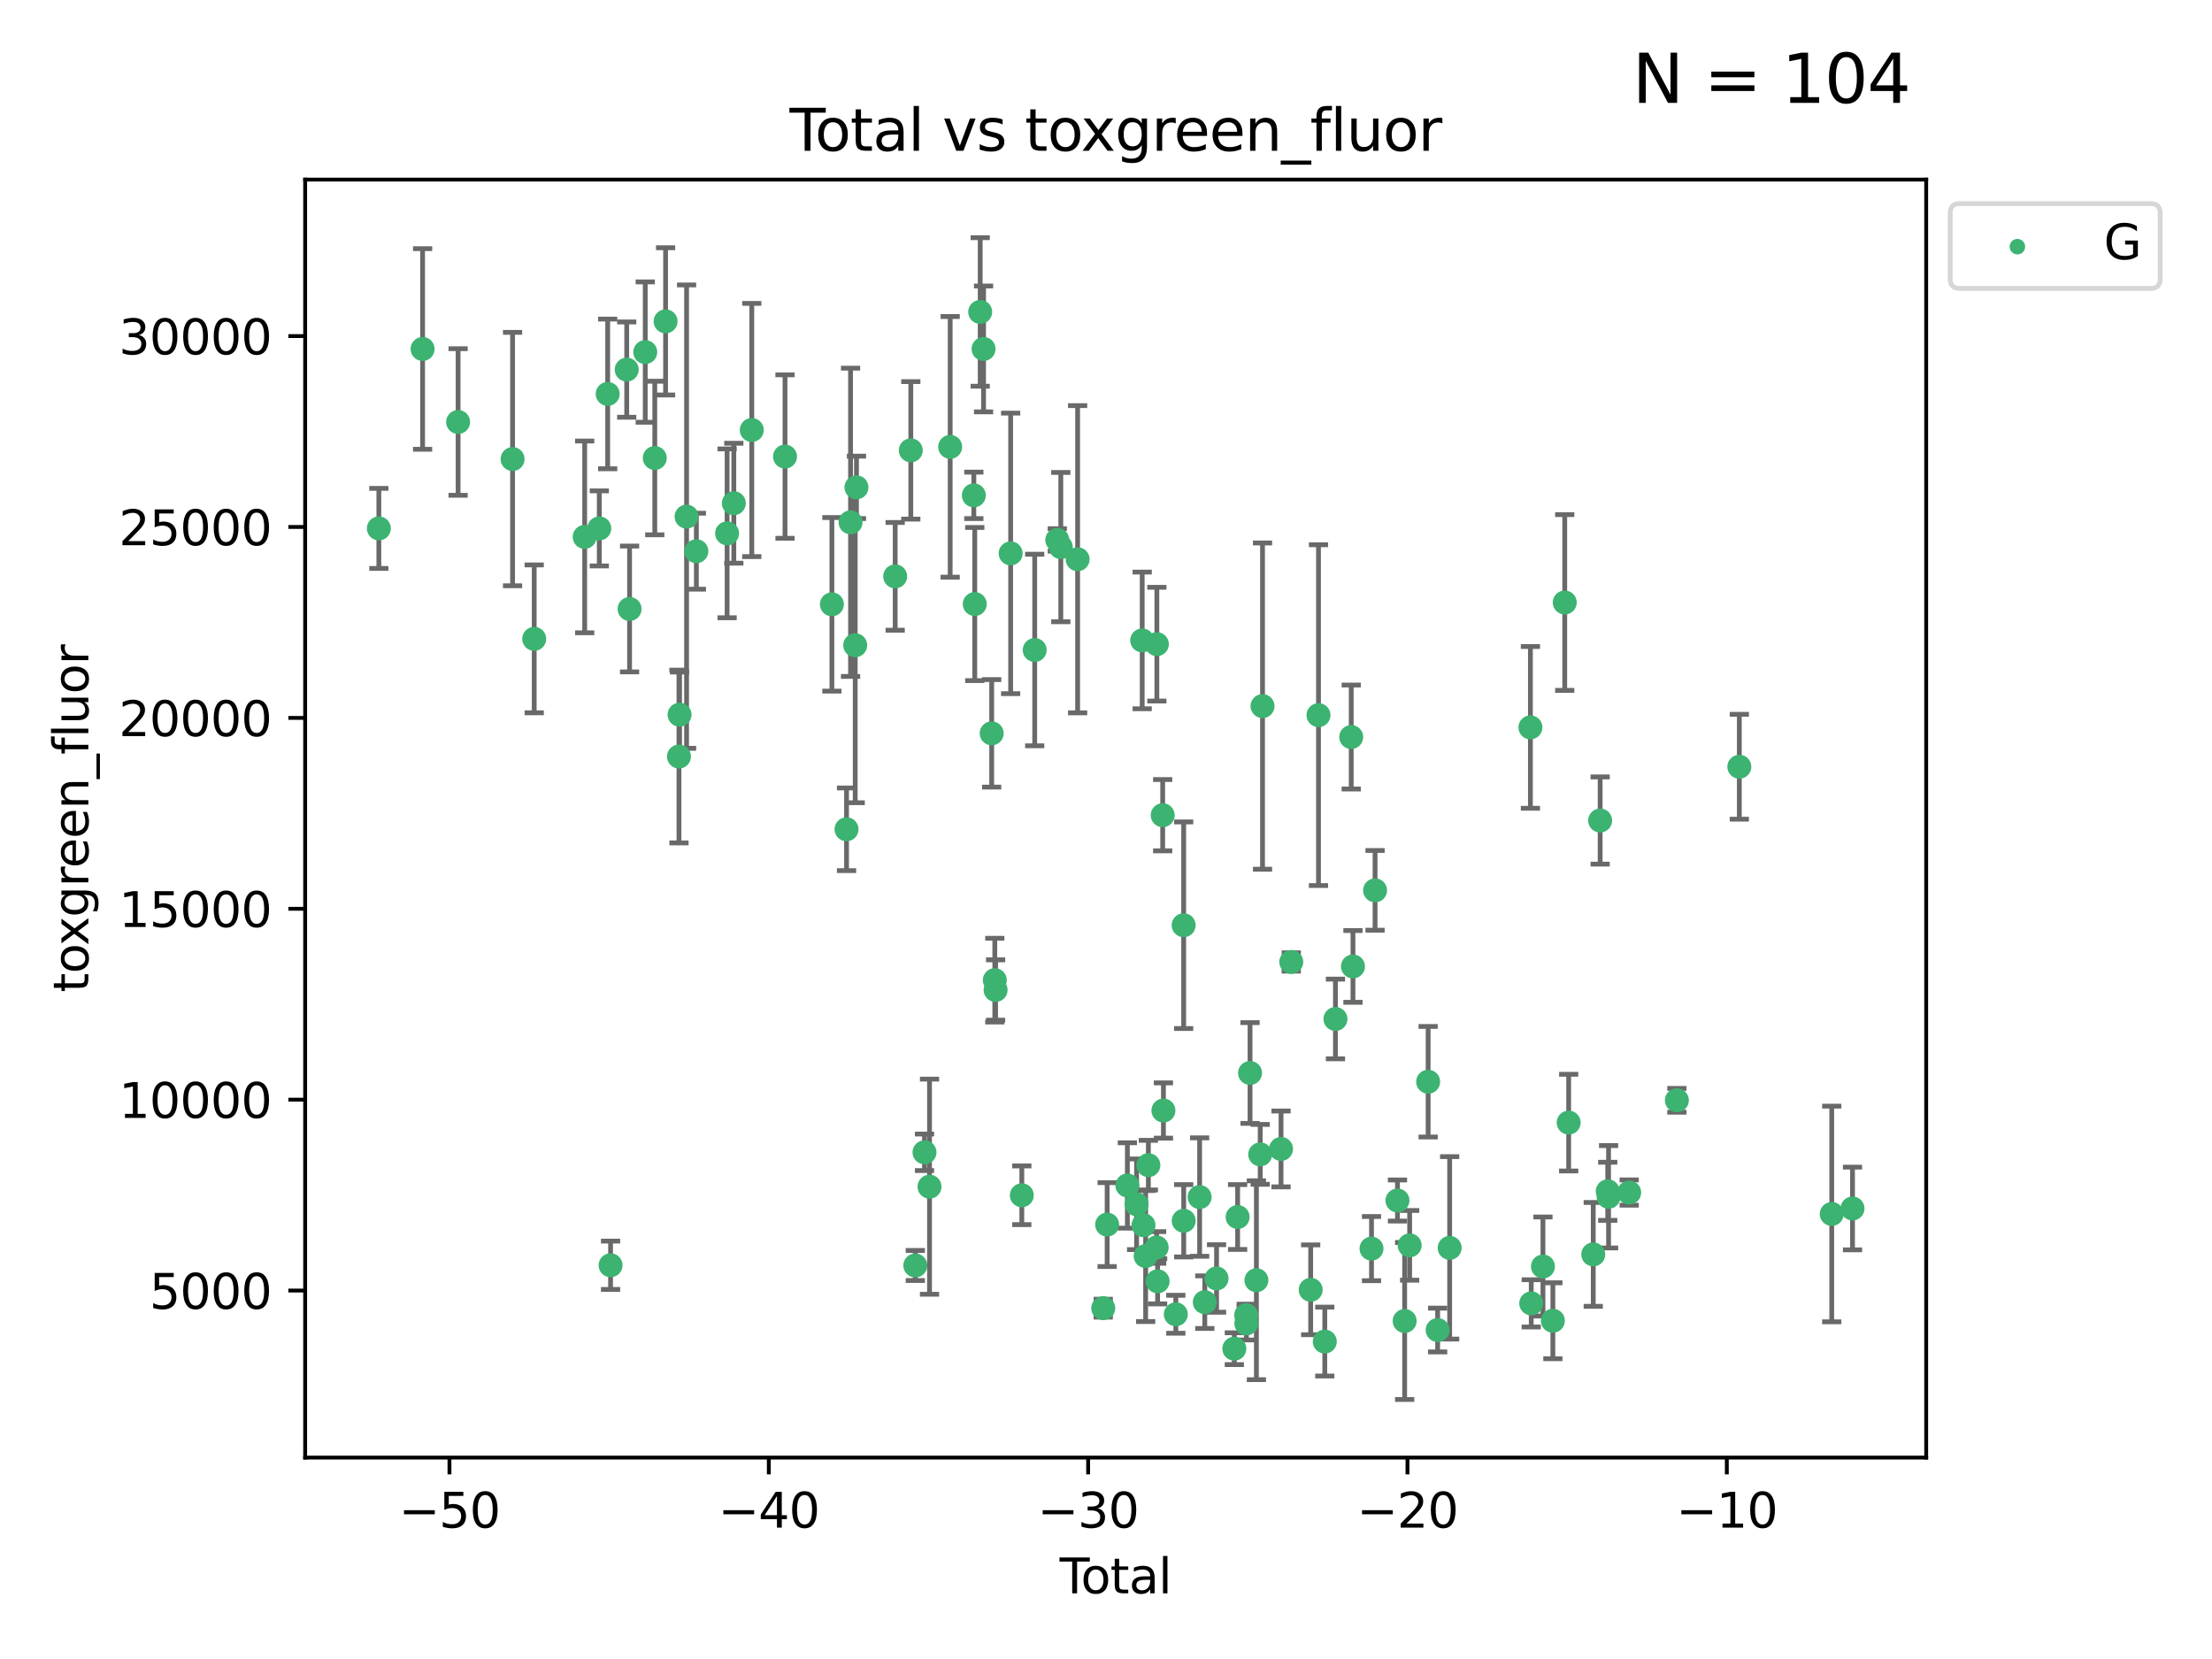 <?xml version="1.0" encoding="utf-8" standalone="no"?>
<!DOCTYPE svg PUBLIC "-//W3C//DTD SVG 1.1//EN"
  "http://www.w3.org/Graphics/SVG/1.1/DTD/svg11.dtd">
<svg xmlns:xlink="http://www.w3.org/1999/xlink" width="460.8pt" height="345.6pt" viewBox="0 0 460.8 345.6" xmlns="http://www.w3.org/2000/svg" version="1.1">
 <defs>
  <style type="text/css">*{stroke-linejoin: round; stroke-linecap: butt}</style>
 </defs>
 <g id="figure_1">
  <g id="patch_1">
   <path d="M 0 345.6 
L 460.8 345.6 
L 460.8 0 
L 0 0 
z
" style="fill: #ffffff"/>
  </g>
  <g id="axes_1">
   <g id="patch_2">
    <path d="M 63.571 303.64 
L 401.26 303.64 
L 401.26 37.411 
L 63.571 37.411 
z
" style="fill: #ffffff"/>
   </g>
   <g id="PathCollection_1">
    <defs>
     <path id="m69740932a1" d="M 0 1.118 
C 0.297 1.118 0.581 1 0.791 0.791 
C 1 0.581 1.118 0.297 1.118 0 
C 1.118 -0.297 1 -0.581 0.791 -0.791 
C 0.581 -1 0.297 -1.118 0 -1.118 
C -0.297 -1.118 -0.581 -1 -0.791 -0.791 
C -1 -0.581 -1.118 -0.297 -1.118 0 
C -1.118 0.297 -1 0.581 -0.791 0.791 
C -0.581 1 -0.297 1.118 0 1.118 
z
" style="stroke: #3cb371"/>
    </defs>
    <g clip-path="url(#pabf14f61c7)">
     <use xlink:href="#m69740932a1" x="78.921" y="110.074" style="fill: #3cb371; stroke: #3cb371"/>
     <use xlink:href="#m69740932a1" x="88.034" y="72.698" style="fill: #3cb371; stroke: #3cb371"/>
     <use xlink:href="#m69740932a1" x="95.431" y="87.909" style="fill: #3cb371; stroke: #3cb371"/>
     <use xlink:href="#m69740932a1" x="106.779" y="95.63" style="fill: #3cb371; stroke: #3cb371"/>
     <use xlink:href="#m69740932a1" x="111.287" y="133.084" style="fill: #3cb371; stroke: #3cb371"/>
     <use xlink:href="#m69740932a1" x="121.8" y="111.846" style="fill: #3cb371; stroke: #3cb371"/>
     <use xlink:href="#m69740932a1" x="124.844" y="110.076" style="fill: #3cb371; stroke: #3cb371"/>
     <use xlink:href="#m69740932a1" x="126.591" y="82.06" style="fill: #3cb371; stroke: #3cb371"/>
     <use xlink:href="#m69740932a1" x="127.192" y="263.577" style="fill: #3cb371; stroke: #3cb371"/>
     <use xlink:href="#m69740932a1" x="130.556" y="76.993" style="fill: #3cb371; stroke: #3cb371"/>
     <use xlink:href="#m69740932a1" x="131.152" y="126.862" style="fill: #3cb371; stroke: #3cb371"/>
     <use xlink:href="#m69740932a1" x="134.417" y="73.346" style="fill: #3cb371; stroke: #3cb371"/>
     <use xlink:href="#m69740932a1" x="136.403" y="95.413" style="fill: #3cb371; stroke: #3cb371"/>
     <use xlink:href="#m69740932a1" x="138.654" y="66.944" style="fill: #3cb371; stroke: #3cb371"/>
     <use xlink:href="#m69740932a1" x="141.442" y="157.6" style="fill: #3cb371; stroke: #3cb371"/>
     <use xlink:href="#m69740932a1" x="141.564" y="148.882" style="fill: #3cb371; stroke: #3cb371"/>
     <use xlink:href="#m69740932a1" x="143.025" y="107.623" style="fill: #3cb371; stroke: #3cb371"/>
     <use xlink:href="#m69740932a1" x="145.066" y="114.828" style="fill: #3cb371; stroke: #3cb371"/>
     <use xlink:href="#m69740932a1" x="151.469" y="111.104" style="fill: #3cb371; stroke: #3cb371"/>
     <use xlink:href="#m69740932a1" x="152.868" y="104.829" style="fill: #3cb371; stroke: #3cb371"/>
     <use xlink:href="#m69740932a1" x="156.61" y="89.577" style="fill: #3cb371; stroke: #3cb371"/>
     <use xlink:href="#m69740932a1" x="163.533" y="95.112" style="fill: #3cb371; stroke: #3cb371"/>
     <use xlink:href="#m69740932a1" x="173.299" y="125.895" style="fill: #3cb371; stroke: #3cb371"/>
     <use xlink:href="#m69740932a1" x="176.348" y="172.753" style="fill: #3cb371; stroke: #3cb371"/>
     <use xlink:href="#m69740932a1" x="177.187" y="108.804" style="fill: #3cb371; stroke: #3cb371"/>
     <use xlink:href="#m69740932a1" x="178.157" y="134.412" style="fill: #3cb371; stroke: #3cb371"/>
     <use xlink:href="#m69740932a1" x="178.418" y="101.527" style="fill: #3cb371; stroke: #3cb371"/>
     <use xlink:href="#m69740932a1" x="186.483" y="120.063" style="fill: #3cb371; stroke: #3cb371"/>
     <use xlink:href="#m69740932a1" x="189.737" y="93.821" style="fill: #3cb371; stroke: #3cb371"/>
     <use xlink:href="#m69740932a1" x="190.676" y="263.623" style="fill: #3cb371; stroke: #3cb371"/>
     <use xlink:href="#m69740932a1" x="192.59" y="240.046" style="fill: #3cb371; stroke: #3cb371"/>
     <use xlink:href="#m69740932a1" x="193.635" y="247.209" style="fill: #3cb371; stroke: #3cb371"/>
     <use xlink:href="#m69740932a1" x="197.939" y="93.09" style="fill: #3cb371; stroke: #3cb371"/>
     <use xlink:href="#m69740932a1" x="202.868" y="103.191" style="fill: #3cb371; stroke: #3cb371"/>
     <use xlink:href="#m69740932a1" x="203.06" y="125.836" style="fill: #3cb371; stroke: #3cb371"/>
     <use xlink:href="#m69740932a1" x="204.192" y="64.985" style="fill: #3cb371; stroke: #3cb371"/>
     <use xlink:href="#m69740932a1" x="204.894" y="72.689" style="fill: #3cb371; stroke: #3cb371"/>
     <use xlink:href="#m69740932a1" x="206.587" y="152.767" style="fill: #3cb371; stroke: #3cb371"/>
     <use xlink:href="#m69740932a1" x="207.235" y="204.181" style="fill: #3cb371; stroke: #3cb371"/>
     <use xlink:href="#m69740932a1" x="207.402" y="206.232" style="fill: #3cb371; stroke: #3cb371"/>
     <use xlink:href="#m69740932a1" x="210.536" y="115.28" style="fill: #3cb371; stroke: #3cb371"/>
     <use xlink:href="#m69740932a1" x="212.862" y="248.998" style="fill: #3cb371; stroke: #3cb371"/>
     <use xlink:href="#m69740932a1" x="215.547" y="135.41" style="fill: #3cb371; stroke: #3cb371"/>
     <use xlink:href="#m69740932a1" x="220.251" y="112.471" style="fill: #3cb371; stroke: #3cb371"/>
     <use xlink:href="#m69740932a1" x="220.984" y="113.97" style="fill: #3cb371; stroke: #3cb371"/>
     <use xlink:href="#m69740932a1" x="224.488" y="116.499" style="fill: #3cb371; stroke: #3cb371"/>
     <use xlink:href="#m69740932a1" x="229.827" y="272.516" style="fill: #3cb371; stroke: #3cb371"/>
     <use xlink:href="#m69740932a1" x="230.639" y="255.106" style="fill: #3cb371; stroke: #3cb371"/>
     <use xlink:href="#m69740932a1" x="234.853" y="246.948" style="fill: #3cb371; stroke: #3cb371"/>
     <use xlink:href="#m69740932a1" x="236.771" y="250.872" style="fill: #3cb371; stroke: #3cb371"/>
     <use xlink:href="#m69740932a1" x="237.939" y="133.409" style="fill: #3cb371; stroke: #3cb371"/>
     <use xlink:href="#m69740932a1" x="238.211" y="255.234" style="fill: #3cb371; stroke: #3cb371"/>
     <use xlink:href="#m69740932a1" x="238.66" y="261.655" style="fill: #3cb371; stroke: #3cb371"/>
     <use xlink:href="#m69740932a1" x="239.227" y="242.725" style="fill: #3cb371; stroke: #3cb371"/>
     <use xlink:href="#m69740932a1" x="240.951" y="259.862" style="fill: #3cb371; stroke: #3cb371"/>
     <use xlink:href="#m69740932a1" x="240.994" y="134.191" style="fill: #3cb371; stroke: #3cb371"/>
     <use xlink:href="#m69740932a1" x="241.154" y="266.917" style="fill: #3cb371; stroke: #3cb371"/>
     <use xlink:href="#m69740932a1" x="242.209" y="169.818" style="fill: #3cb371; stroke: #3cb371"/>
     <use xlink:href="#m69740932a1" x="242.364" y="231.34" style="fill: #3cb371; stroke: #3cb371"/>
     <use xlink:href="#m69740932a1" x="244.944" y="273.788" style="fill: #3cb371; stroke: #3cb371"/>
     <use xlink:href="#m69740932a1" x="246.579" y="192.741" style="fill: #3cb371; stroke: #3cb371"/>
     <use xlink:href="#m69740932a1" x="246.589" y="254.31" style="fill: #3cb371; stroke: #3cb371"/>
     <use xlink:href="#m69740932a1" x="249.904" y="249.369" style="fill: #3cb371; stroke: #3cb371"/>
     <use xlink:href="#m69740932a1" x="250.982" y="271.263" style="fill: #3cb371; stroke: #3cb371"/>
     <use xlink:href="#m69740932a1" x="253.43" y="266.326" style="fill: #3cb371; stroke: #3cb371"/>
     <use xlink:href="#m69740932a1" x="257.133" y="280.956" style="fill: #3cb371; stroke: #3cb371"/>
     <use xlink:href="#m69740932a1" x="257.82" y="253.524" style="fill: #3cb371; stroke: #3cb371"/>
     <use xlink:href="#m69740932a1" x="259.608" y="273.977" style="fill: #3cb371; stroke: #3cb371"/>
     <use xlink:href="#m69740932a1" x="259.636" y="275.699" style="fill: #3cb371; stroke: #3cb371"/>
     <use xlink:href="#m69740932a1" x="260.408" y="223.522" style="fill: #3cb371; stroke: #3cb371"/>
     <use xlink:href="#m69740932a1" x="261.731" y="266.697" style="fill: #3cb371; stroke: #3cb371"/>
     <use xlink:href="#m69740932a1" x="262.525" y="240.479" style="fill: #3cb371; stroke: #3cb371"/>
     <use xlink:href="#m69740932a1" x="263.007" y="147.093" style="fill: #3cb371; stroke: #3cb371"/>
     <use xlink:href="#m69740932a1" x="266.864" y="239.347" style="fill: #3cb371; stroke: #3cb371"/>
     <use xlink:href="#m69740932a1" x="268.995" y="200.389" style="fill: #3cb371; stroke: #3cb371"/>
     <use xlink:href="#m69740932a1" x="273.038" y="268.692" style="fill: #3cb371; stroke: #3cb371"/>
     <use xlink:href="#m69740932a1" x="274.666" y="148.977" style="fill: #3cb371; stroke: #3cb371"/>
     <use xlink:href="#m69740932a1" x="275.977" y="279.474" style="fill: #3cb371; stroke: #3cb371"/>
     <use xlink:href="#m69740932a1" x="278.2" y="212.273" style="fill: #3cb371; stroke: #3cb371"/>
     <use xlink:href="#m69740932a1" x="281.485" y="153.538" style="fill: #3cb371; stroke: #3cb371"/>
     <use xlink:href="#m69740932a1" x="281.846" y="201.325" style="fill: #3cb371; stroke: #3cb371"/>
     <use xlink:href="#m69740932a1" x="285.709" y="260.109" style="fill: #3cb371; stroke: #3cb371"/>
     <use xlink:href="#m69740932a1" x="286.452" y="185.479" style="fill: #3cb371; stroke: #3cb371"/>
     <use xlink:href="#m69740932a1" x="291.12" y="250.086" style="fill: #3cb371; stroke: #3cb371"/>
     <use xlink:href="#m69740932a1" x="292.616" y="275.187" style="fill: #3cb371; stroke: #3cb371"/>
     <use xlink:href="#m69740932a1" x="293.657" y="259.427" style="fill: #3cb371; stroke: #3cb371"/>
     <use xlink:href="#m69740932a1" x="297.507" y="225.345" style="fill: #3cb371; stroke: #3cb371"/>
     <use xlink:href="#m69740932a1" x="299.487" y="277.071" style="fill: #3cb371; stroke: #3cb371"/>
     <use xlink:href="#m69740932a1" x="301.99" y="259.954" style="fill: #3cb371; stroke: #3cb371"/>
     <use xlink:href="#m69740932a1" x="318.814" y="151.527" style="fill: #3cb371; stroke: #3cb371"/>
     <use xlink:href="#m69740932a1" x="318.983" y="271.516" style="fill: #3cb371; stroke: #3cb371"/>
     <use xlink:href="#m69740932a1" x="321.424" y="263.832" style="fill: #3cb371; stroke: #3cb371"/>
     <use xlink:href="#m69740932a1" x="323.49" y="275.135" style="fill: #3cb371; stroke: #3cb371"/>
     <use xlink:href="#m69740932a1" x="325.963" y="125.513" style="fill: #3cb371; stroke: #3cb371"/>
     <use xlink:href="#m69740932a1" x="326.783" y="233.862" style="fill: #3cb371; stroke: #3cb371"/>
     <use xlink:href="#m69740932a1" x="331.904" y="261.313" style="fill: #3cb371; stroke: #3cb371"/>
     <use xlink:href="#m69740932a1" x="333.34" y="170.93" style="fill: #3cb371; stroke: #3cb371"/>
     <use xlink:href="#m69740932a1" x="334.921" y="248.166" style="fill: #3cb371; stroke: #3cb371"/>
     <use xlink:href="#m69740932a1" x="335.094" y="249.308" style="fill: #3cb371; stroke: #3cb371"/>
     <use xlink:href="#m69740932a1" x="339.39" y="248.43" style="fill: #3cb371; stroke: #3cb371"/>
     <use xlink:href="#m69740932a1" x="349.323" y="229.213" style="fill: #3cb371; stroke: #3cb371"/>
     <use xlink:href="#m69740932a1" x="362.334" y="159.725" style="fill: #3cb371; stroke: #3cb371"/>
     <use xlink:href="#m69740932a1" x="381.585" y="252.891" style="fill: #3cb371; stroke: #3cb371"/>
     <use xlink:href="#m69740932a1" x="385.911" y="251.751" style="fill: #3cb371; stroke: #3cb371"/>
    </g>
   </g>
   <g id="matplotlib.axis_1">
    <g id="xtick_1">
     <g id="line2d_1">
      <defs>
       <path id="mebc11cd502" d="M 0 0 
L 0 3.5 
" style="stroke: #000000; stroke-width: 0.8"/>
      </defs>
      <g>
       <use xlink:href="#mebc11cd502" x="93.632" y="303.64" style="stroke: #000000; stroke-width: 0.8"/>
      </g>
     </g>
     <g id="text_1">
      <!-- −50 -->
      <g transform="translate(83.08 318.238)scale(0.1 -0.1)">
       <defs>
        <path id="DejaVuSans-2212" d="M 678 2272 
L 4684 2272 
L 4684 1741 
L 678 1741 
L 678 2272 
z
" transform="scale(0.016)"/>
        <path id="DejaVuSans-35" d="M 691 4666 
L 3169 4666 
L 3169 4134 
L 1269 4134 
L 1269 2991 
Q 1406 3038 1543 3061 
Q 1681 3084 1819 3084 
Q 2600 3084 3056 2656 
Q 3513 2228 3513 1497 
Q 3513 744 3044 326 
Q 2575 -91 1722 -91 
Q 1428 -91 1123 -41 
Q 819 9 494 109 
L 494 744 
Q 775 591 1075 516 
Q 1375 441 1709 441 
Q 2250 441 2565 725 
Q 2881 1009 2881 1497 
Q 2881 1984 2565 2268 
Q 2250 2553 1709 2553 
Q 1456 2553 1204 2497 
Q 953 2441 691 2322 
L 691 4666 
z
" transform="scale(0.016)"/>
        <path id="DejaVuSans-30" d="M 2034 4250 
Q 1547 4250 1301 3770 
Q 1056 3291 1056 2328 
Q 1056 1369 1301 889 
Q 1547 409 2034 409 
Q 2525 409 2770 889 
Q 3016 1369 3016 2328 
Q 3016 3291 2770 3770 
Q 2525 4250 2034 4250 
z
M 2034 4750 
Q 2819 4750 3233 4129 
Q 3647 3509 3647 2328 
Q 3647 1150 3233 529 
Q 2819 -91 2034 -91 
Q 1250 -91 836 529 
Q 422 1150 422 2328 
Q 422 3509 836 4129 
Q 1250 4750 2034 4750 
z
" transform="scale(0.016)"/>
       </defs>
       <use xlink:href="#DejaVuSans-2212"/>
       <use xlink:href="#DejaVuSans-35" x="83.789"/>
       <use xlink:href="#DejaVuSans-30" x="147.412"/>
      </g>
     </g>
    </g>
    <g id="xtick_2">
     <g id="line2d_2">
      <g>
       <use xlink:href="#mebc11cd502" x="160.156" y="303.64" style="stroke: #000000; stroke-width: 0.8"/>
      </g>
     </g>
     <g id="text_2">
      <!-- −40 -->
      <g transform="translate(149.604 318.238)scale(0.1 -0.1)">
       <defs>
        <path id="DejaVuSans-34" d="M 2419 4116 
L 825 1625 
L 2419 1625 
L 2419 4116 
z
M 2253 4666 
L 3047 4666 
L 3047 1625 
L 3713 1625 
L 3713 1100 
L 3047 1100 
L 3047 0 
L 2419 0 
L 2419 1100 
L 313 1100 
L 313 1709 
L 2253 4666 
z
" transform="scale(0.016)"/>
       </defs>
       <use xlink:href="#DejaVuSans-2212"/>
       <use xlink:href="#DejaVuSans-34" x="83.789"/>
       <use xlink:href="#DejaVuSans-30" x="147.412"/>
      </g>
     </g>
    </g>
    <g id="xtick_3">
     <g id="line2d_3">
      <g>
       <use xlink:href="#mebc11cd502" x="226.68" y="303.64" style="stroke: #000000; stroke-width: 0.8"/>
      </g>
     </g>
     <g id="text_3">
      <!-- −30 -->
      <g transform="translate(216.127 318.238)scale(0.1 -0.1)">
       <defs>
        <path id="DejaVuSans-33" d="M 2597 2516 
Q 3050 2419 3304 2112 
Q 3559 1806 3559 1356 
Q 3559 666 3084 287 
Q 2609 -91 1734 -91 
Q 1441 -91 1130 -33 
Q 819 25 488 141 
L 488 750 
Q 750 597 1062 519 
Q 1375 441 1716 441 
Q 2309 441 2620 675 
Q 2931 909 2931 1356 
Q 2931 1769 2642 2001 
Q 2353 2234 1838 2234 
L 1294 2234 
L 1294 2753 
L 1863 2753 
Q 2328 2753 2575 2939 
Q 2822 3125 2822 3475 
Q 2822 3834 2567 4026 
Q 2313 4219 1838 4219 
Q 1578 4219 1281 4162 
Q 984 4106 628 3988 
L 628 4550 
Q 988 4650 1302 4700 
Q 1616 4750 1894 4750 
Q 2613 4750 3031 4423 
Q 3450 4097 3450 3541 
Q 3450 3153 3228 2886 
Q 3006 2619 2597 2516 
z
" transform="scale(0.016)"/>
       </defs>
       <use xlink:href="#DejaVuSans-2212"/>
       <use xlink:href="#DejaVuSans-33" x="83.789"/>
       <use xlink:href="#DejaVuSans-30" x="147.412"/>
      </g>
     </g>
    </g>
    <g id="xtick_4">
     <g id="line2d_4">
      <g>
       <use xlink:href="#mebc11cd502" x="293.203" y="303.64" style="stroke: #000000; stroke-width: 0.8"/>
      </g>
     </g>
     <g id="text_4">
      <!-- −20 -->
      <g transform="translate(282.651 318.238)scale(0.1 -0.1)">
       <defs>
        <path id="DejaVuSans-32" d="M 1228 531 
L 3431 531 
L 3431 0 
L 469 0 
L 469 531 
Q 828 903 1448 1529 
Q 2069 2156 2228 2338 
Q 2531 2678 2651 2914 
Q 2772 3150 2772 3378 
Q 2772 3750 2511 3984 
Q 2250 4219 1831 4219 
Q 1534 4219 1204 4116 
Q 875 4013 500 3803 
L 500 4441 
Q 881 4594 1212 4672 
Q 1544 4750 1819 4750 
Q 2544 4750 2975 4387 
Q 3406 4025 3406 3419 
Q 3406 3131 3298 2873 
Q 3191 2616 2906 2266 
Q 2828 2175 2409 1742 
Q 1991 1309 1228 531 
z
" transform="scale(0.016)"/>
       </defs>
       <use xlink:href="#DejaVuSans-2212"/>
       <use xlink:href="#DejaVuSans-32" x="83.789"/>
       <use xlink:href="#DejaVuSans-30" x="147.412"/>
      </g>
     </g>
    </g>
    <g id="xtick_5">
     <g id="line2d_5">
      <g>
       <use xlink:href="#mebc11cd502" x="359.727" y="303.64" style="stroke: #000000; stroke-width: 0.8"/>
      </g>
     </g>
     <g id="text_5">
      <!-- −10 -->
      <g transform="translate(349.174 318.238)scale(0.1 -0.1)">
       <defs>
        <path id="DejaVuSans-31" d="M 794 531 
L 1825 531 
L 1825 4091 
L 703 3866 
L 703 4441 
L 1819 4666 
L 2450 4666 
L 2450 531 
L 3481 531 
L 3481 0 
L 794 0 
L 794 531 
z
" transform="scale(0.016)"/>
       </defs>
       <use xlink:href="#DejaVuSans-2212"/>
       <use xlink:href="#DejaVuSans-31" x="83.789"/>
       <use xlink:href="#DejaVuSans-30" x="147.412"/>
      </g>
     </g>
    </g>
    <g id="text_6">
     <!-- Total -->
     <g transform="translate(220.739 331.917)scale(0.1 -0.1)">
      <defs>
       <path id="DejaVuSans-54" d="M -19 4666 
L 3928 4666 
L 3928 4134 
L 2272 4134 
L 2272 0 
L 1638 0 
L 1638 4134 
L -19 4134 
L -19 4666 
z
" transform="scale(0.016)"/>
       <path id="DejaVuSans-6f" d="M 1959 3097 
Q 1497 3097 1228 2736 
Q 959 2375 959 1747 
Q 959 1119 1226 758 
Q 1494 397 1959 397 
Q 2419 397 2687 759 
Q 2956 1122 2956 1747 
Q 2956 2369 2687 2733 
Q 2419 3097 1959 3097 
z
M 1959 3584 
Q 2709 3584 3137 3096 
Q 3566 2609 3566 1747 
Q 3566 888 3137 398 
Q 2709 -91 1959 -91 
Q 1206 -91 779 398 
Q 353 888 353 1747 
Q 353 2609 779 3096 
Q 1206 3584 1959 3584 
z
" transform="scale(0.016)"/>
       <path id="DejaVuSans-74" d="M 1172 4494 
L 1172 3500 
L 2356 3500 
L 2356 3053 
L 1172 3053 
L 1172 1153 
Q 1172 725 1289 603 
Q 1406 481 1766 481 
L 2356 481 
L 2356 0 
L 1766 0 
Q 1100 0 847 248 
Q 594 497 594 1153 
L 594 3053 
L 172 3053 
L 172 3500 
L 594 3500 
L 594 4494 
L 1172 4494 
z
" transform="scale(0.016)"/>
       <path id="DejaVuSans-61" d="M 2194 1759 
Q 1497 1759 1228 1600 
Q 959 1441 959 1056 
Q 959 750 1161 570 
Q 1363 391 1709 391 
Q 2188 391 2477 730 
Q 2766 1069 2766 1631 
L 2766 1759 
L 2194 1759 
z
M 3341 1997 
L 3341 0 
L 2766 0 
L 2766 531 
Q 2569 213 2275 61 
Q 1981 -91 1556 -91 
Q 1019 -91 701 211 
Q 384 513 384 1019 
Q 384 1609 779 1909 
Q 1175 2209 1959 2209 
L 2766 2209 
L 2766 2266 
Q 2766 2663 2505 2880 
Q 2244 3097 1772 3097 
Q 1472 3097 1187 3025 
Q 903 2953 641 2809 
L 641 3341 
Q 956 3463 1253 3523 
Q 1550 3584 1831 3584 
Q 2591 3584 2966 3190 
Q 3341 2797 3341 1997 
z
" transform="scale(0.016)"/>
       <path id="DejaVuSans-6c" d="M 603 4863 
L 1178 4863 
L 1178 0 
L 603 0 
L 603 4863 
z
" transform="scale(0.016)"/>
      </defs>
      <use xlink:href="#DejaVuSans-54"/>
      <use xlink:href="#DejaVuSans-6f" x="44.084"/>
      <use xlink:href="#DejaVuSans-74" x="105.266"/>
      <use xlink:href="#DejaVuSans-61" x="144.475"/>
      <use xlink:href="#DejaVuSans-6c" x="205.754"/>
     </g>
    </g>
   </g>
   <g id="matplotlib.axis_2">
    <g id="ytick_1">
     <g id="line2d_6">
      <defs>
       <path id="m136eb9838a" d="M 0 0 
L -3.5 0 
" style="stroke: #000000; stroke-width: 0.8"/>
      </defs>
      <g>
       <use xlink:href="#m136eb9838a" x="63.571" y="268.846" style="stroke: #000000; stroke-width: 0.8"/>
      </g>
     </g>
     <g id="text_7">
      <!-- 5000 -->
      <g transform="translate(31.121 272.645)scale(0.1 -0.1)">
       <use xlink:href="#DejaVuSans-35"/>
       <use xlink:href="#DejaVuSans-30" x="63.623"/>
       <use xlink:href="#DejaVuSans-30" x="127.246"/>
       <use xlink:href="#DejaVuSans-30" x="190.869"/>
      </g>
     </g>
    </g>
    <g id="ytick_2">
     <g id="line2d_7">
      <g>
       <use xlink:href="#m136eb9838a" x="63.571" y="229.08" style="stroke: #000000; stroke-width: 0.8"/>
      </g>
     </g>
     <g id="text_8">
      <!-- 10000 -->
      <g transform="translate(24.759 232.879)scale(0.1 -0.1)">
       <use xlink:href="#DejaVuSans-31"/>
       <use xlink:href="#DejaVuSans-30" x="63.623"/>
       <use xlink:href="#DejaVuSans-30" x="127.246"/>
       <use xlink:href="#DejaVuSans-30" x="190.869"/>
       <use xlink:href="#DejaVuSans-30" x="254.492"/>
      </g>
     </g>
    </g>
    <g id="ytick_3">
     <g id="line2d_8">
      <g>
       <use xlink:href="#m136eb9838a" x="63.571" y="189.313" style="stroke: #000000; stroke-width: 0.8"/>
      </g>
     </g>
     <g id="text_9">
      <!-- 15000 -->
      <g transform="translate(24.759 193.112)scale(0.1 -0.1)">
       <use xlink:href="#DejaVuSans-31"/>
       <use xlink:href="#DejaVuSans-35" x="63.623"/>
       <use xlink:href="#DejaVuSans-30" x="127.246"/>
       <use xlink:href="#DejaVuSans-30" x="190.869"/>
       <use xlink:href="#DejaVuSans-30" x="254.492"/>
      </g>
     </g>
    </g>
    <g id="ytick_4">
     <g id="line2d_9">
      <g>
       <use xlink:href="#m136eb9838a" x="63.571" y="149.547" style="stroke: #000000; stroke-width: 0.8"/>
      </g>
     </g>
     <g id="text_10">
      <!-- 20000 -->
      <g transform="translate(24.759 153.346)scale(0.1 -0.1)">
       <use xlink:href="#DejaVuSans-32"/>
       <use xlink:href="#DejaVuSans-30" x="63.623"/>
       <use xlink:href="#DejaVuSans-30" x="127.246"/>
       <use xlink:href="#DejaVuSans-30" x="190.869"/>
       <use xlink:href="#DejaVuSans-30" x="254.492"/>
      </g>
     </g>
    </g>
    <g id="ytick_5">
     <g id="line2d_10">
      <g>
       <use xlink:href="#m136eb9838a" x="63.571" y="109.78" style="stroke: #000000; stroke-width: 0.8"/>
      </g>
     </g>
     <g id="text_11">
      <!-- 25000 -->
      <g transform="translate(24.759 113.579)scale(0.1 -0.1)">
       <use xlink:href="#DejaVuSans-32"/>
       <use xlink:href="#DejaVuSans-35" x="63.623"/>
       <use xlink:href="#DejaVuSans-30" x="127.246"/>
       <use xlink:href="#DejaVuSans-30" x="190.869"/>
       <use xlink:href="#DejaVuSans-30" x="254.492"/>
      </g>
     </g>
    </g>
    <g id="ytick_6">
     <g id="line2d_11">
      <g>
       <use xlink:href="#m136eb9838a" x="63.571" y="70.014" style="stroke: #000000; stroke-width: 0.8"/>
      </g>
     </g>
     <g id="text_12">
      <!-- 30000 -->
      <g transform="translate(24.759 73.813)scale(0.1 -0.1)">
       <use xlink:href="#DejaVuSans-33"/>
       <use xlink:href="#DejaVuSans-30" x="63.623"/>
       <use xlink:href="#DejaVuSans-30" x="127.246"/>
       <use xlink:href="#DejaVuSans-30" x="190.869"/>
       <use xlink:href="#DejaVuSans-30" x="254.492"/>
      </g>
     </g>
    </g>
    <g id="text_13">
     <!-- toxgreen_fluor -->
     <g transform="translate(18.401 206.72)rotate(-90)scale(0.1 -0.1)">
      <defs>
       <path id="DejaVuSans-78" d="M 3513 3500 
L 2247 1797 
L 3578 0 
L 2900 0 
L 1881 1375 
L 863 0 
L 184 0 
L 1544 1831 
L 300 3500 
L 978 3500 
L 1906 2253 
L 2834 3500 
L 3513 3500 
z
" transform="scale(0.016)"/>
       <path id="DejaVuSans-67" d="M 2906 1791 
Q 2906 2416 2648 2759 
Q 2391 3103 1925 3103 
Q 1463 3103 1205 2759 
Q 947 2416 947 1791 
Q 947 1169 1205 825 
Q 1463 481 1925 481 
Q 2391 481 2648 825 
Q 2906 1169 2906 1791 
z
M 3481 434 
Q 3481 -459 3084 -895 
Q 2688 -1331 1869 -1331 
Q 1566 -1331 1297 -1286 
Q 1028 -1241 775 -1147 
L 775 -588 
Q 1028 -725 1275 -790 
Q 1522 -856 1778 -856 
Q 2344 -856 2625 -561 
Q 2906 -266 2906 331 
L 2906 616 
Q 2728 306 2450 153 
Q 2172 0 1784 0 
Q 1141 0 747 490 
Q 353 981 353 1791 
Q 353 2603 747 3093 
Q 1141 3584 1784 3584 
Q 2172 3584 2450 3431 
Q 2728 3278 2906 2969 
L 2906 3500 
L 3481 3500 
L 3481 434 
z
" transform="scale(0.016)"/>
       <path id="DejaVuSans-72" d="M 2631 2963 
Q 2534 3019 2420 3045 
Q 2306 3072 2169 3072 
Q 1681 3072 1420 2755 
Q 1159 2438 1159 1844 
L 1159 0 
L 581 0 
L 581 3500 
L 1159 3500 
L 1159 2956 
Q 1341 3275 1631 3429 
Q 1922 3584 2338 3584 
Q 2397 3584 2469 3576 
Q 2541 3569 2628 3553 
L 2631 2963 
z
" transform="scale(0.016)"/>
       <path id="DejaVuSans-65" d="M 3597 1894 
L 3597 1613 
L 953 1613 
Q 991 1019 1311 708 
Q 1631 397 2203 397 
Q 2534 397 2845 478 
Q 3156 559 3463 722 
L 3463 178 
Q 3153 47 2828 -22 
Q 2503 -91 2169 -91 
Q 1331 -91 842 396 
Q 353 884 353 1716 
Q 353 2575 817 3079 
Q 1281 3584 2069 3584 
Q 2775 3584 3186 3129 
Q 3597 2675 3597 1894 
z
M 3022 2063 
Q 3016 2534 2758 2815 
Q 2500 3097 2075 3097 
Q 1594 3097 1305 2825 
Q 1016 2553 972 2059 
L 3022 2063 
z
" transform="scale(0.016)"/>
       <path id="DejaVuSans-6e" d="M 3513 2113 
L 3513 0 
L 2938 0 
L 2938 2094 
Q 2938 2591 2744 2837 
Q 2550 3084 2163 3084 
Q 1697 3084 1428 2787 
Q 1159 2491 1159 1978 
L 1159 0 
L 581 0 
L 581 3500 
L 1159 3500 
L 1159 2956 
Q 1366 3272 1645 3428 
Q 1925 3584 2291 3584 
Q 2894 3584 3203 3211 
Q 3513 2838 3513 2113 
z
" transform="scale(0.016)"/>
       <path id="DejaVuSans-5f" d="M 3263 -1063 
L 3263 -1509 
L -63 -1509 
L -63 -1063 
L 3263 -1063 
z
" transform="scale(0.016)"/>
       <path id="DejaVuSans-66" d="M 2375 4863 
L 2375 4384 
L 1825 4384 
Q 1516 4384 1395 4259 
Q 1275 4134 1275 3809 
L 1275 3500 
L 2222 3500 
L 2222 3053 
L 1275 3053 
L 1275 0 
L 697 0 
L 697 3053 
L 147 3053 
L 147 3500 
L 697 3500 
L 697 3744 
Q 697 4328 969 4595 
Q 1241 4863 1831 4863 
L 2375 4863 
z
" transform="scale(0.016)"/>
       <path id="DejaVuSans-75" d="M 544 1381 
L 544 3500 
L 1119 3500 
L 1119 1403 
Q 1119 906 1312 657 
Q 1506 409 1894 409 
Q 2359 409 2629 706 
Q 2900 1003 2900 1516 
L 2900 3500 
L 3475 3500 
L 3475 0 
L 2900 0 
L 2900 538 
Q 2691 219 2414 64 
Q 2138 -91 1772 -91 
Q 1169 -91 856 284 
Q 544 659 544 1381 
z
M 1991 3584 
L 1991 3584 
z
" transform="scale(0.016)"/>
      </defs>
      <use xlink:href="#DejaVuSans-74"/>
      <use xlink:href="#DejaVuSans-6f" x="39.209"/>
      <use xlink:href="#DejaVuSans-78" x="97.266"/>
      <use xlink:href="#DejaVuSans-67" x="156.445"/>
      <use xlink:href="#DejaVuSans-72" x="219.922"/>
      <use xlink:href="#DejaVuSans-65" x="258.785"/>
      <use xlink:href="#DejaVuSans-65" x="320.309"/>
      <use xlink:href="#DejaVuSans-6e" x="381.832"/>
      <use xlink:href="#DejaVuSans-5f" x="445.211"/>
      <use xlink:href="#DejaVuSans-66" x="495.211"/>
      <use xlink:href="#DejaVuSans-6c" x="530.416"/>
      <use xlink:href="#DejaVuSans-75" x="558.199"/>
      <use xlink:href="#DejaVuSans-6f" x="621.578"/>
      <use xlink:href="#DejaVuSans-72" x="682.76"/>
     </g>
    </g>
   </g>
   <g id="LineCollection_1">
    <path d="M 78.921 118.412 
L 78.921 101.736 
" clip-path="url(#pabf14f61c7)" style="fill: none; stroke: #696969"/>
    <path d="M 88.034 93.593 
L 88.034 51.803 
" clip-path="url(#pabf14f61c7)" style="fill: none; stroke: #696969"/>
    <path d="M 95.431 103.178 
L 95.431 72.64 
" clip-path="url(#pabf14f61c7)" style="fill: none; stroke: #696969"/>
    <path d="M 106.779 122.022 
L 106.779 69.239 
" clip-path="url(#pabf14f61c7)" style="fill: none; stroke: #696969"/>
    <path d="M 111.287 148.487 
L 111.287 117.682 
" clip-path="url(#pabf14f61c7)" style="fill: none; stroke: #696969"/>
    <path d="M 121.8 131.82 
L 121.8 91.873 
" clip-path="url(#pabf14f61c7)" style="fill: none; stroke: #696969"/>
    <path d="M 124.844 117.894 
L 124.844 102.257 
" clip-path="url(#pabf14f61c7)" style="fill: none; stroke: #696969"/>
    <path d="M 126.591 97.653 
L 126.591 66.468 
" clip-path="url(#pabf14f61c7)" style="fill: none; stroke: #696969"/>
    <path d="M 127.192 268.608 
L 127.192 258.547 
" clip-path="url(#pabf14f61c7)" style="fill: none; stroke: #696969"/>
    <path d="M 130.556 86.92 
L 130.556 67.067 
" clip-path="url(#pabf14f61c7)" style="fill: none; stroke: #696969"/>
    <path d="M 131.152 139.968 
L 131.152 113.756 
" clip-path="url(#pabf14f61c7)" style="fill: none; stroke: #696969"/>
    <path d="M 134.417 87.966 
L 134.417 58.725 
" clip-path="url(#pabf14f61c7)" style="fill: none; stroke: #696969"/>
    <path d="M 136.403 111.409 
L 136.403 79.416 
" clip-path="url(#pabf14f61c7)" style="fill: none; stroke: #696969"/>
    <path d="M 138.654 82.279 
L 138.654 51.61 
" clip-path="url(#pabf14f61c7)" style="fill: none; stroke: #696969"/>
    <path d="M 141.442 175.594 
L 141.442 139.606 
" clip-path="url(#pabf14f61c7)" style="fill: none; stroke: #696969"/>
    <path d="M 141.564 157.77 
L 141.564 139.995 
" clip-path="url(#pabf14f61c7)" style="fill: none; stroke: #696969"/>
    <path d="M 143.025 155.886 
L 143.025 59.359 
" clip-path="url(#pabf14f61c7)" style="fill: none; stroke: #696969"/>
    <path d="M 145.066 122.74 
L 145.066 106.916 
" clip-path="url(#pabf14f61c7)" style="fill: none; stroke: #696969"/>
    <path d="M 151.469 128.692 
L 151.469 93.515 
" clip-path="url(#pabf14f61c7)" style="fill: none; stroke: #696969"/>
    <path d="M 152.868 117.318 
L 152.868 92.34 
" clip-path="url(#pabf14f61c7)" style="fill: none; stroke: #696969"/>
    <path d="M 156.61 115.951 
L 156.61 63.204 
" clip-path="url(#pabf14f61c7)" style="fill: none; stroke: #696969"/>
    <path d="M 163.533 112.137 
L 163.533 78.087 
" clip-path="url(#pabf14f61c7)" style="fill: none; stroke: #696969"/>
    <path d="M 173.299 143.976 
L 173.299 107.814 
" clip-path="url(#pabf14f61c7)" style="fill: none; stroke: #696969"/>
    <path d="M 176.348 181.361 
L 176.348 164.146 
" clip-path="url(#pabf14f61c7)" style="fill: none; stroke: #696969"/>
    <path d="M 177.187 140.914 
L 177.187 76.694 
" clip-path="url(#pabf14f61c7)" style="fill: none; stroke: #696969"/>
    <path d="M 178.157 167.222 
L 178.157 101.601 
" clip-path="url(#pabf14f61c7)" style="fill: none; stroke: #696969"/>
    <path d="M 178.418 108.029 
L 178.418 95.025 
" clip-path="url(#pabf14f61c7)" style="fill: none; stroke: #696969"/>
    <path d="M 186.483 131.286 
L 186.483 108.84 
" clip-path="url(#pabf14f61c7)" style="fill: none; stroke: #696969"/>
    <path d="M 189.737 108.144 
L 189.737 79.498 
" clip-path="url(#pabf14f61c7)" style="fill: none; stroke: #696969"/>
    <path d="M 190.676 266.753 
L 190.676 260.493 
" clip-path="url(#pabf14f61c7)" style="fill: none; stroke: #696969"/>
    <path d="M 192.59 243.848 
L 192.59 236.244 
" clip-path="url(#pabf14f61c7)" style="fill: none; stroke: #696969"/>
    <path d="M 193.635 269.616 
L 193.635 224.802 
" clip-path="url(#pabf14f61c7)" style="fill: none; stroke: #696969"/>
    <path d="M 197.939 120.24 
L 197.939 65.939 
" clip-path="url(#pabf14f61c7)" style="fill: none; stroke: #696969"/>
    <path d="M 202.868 108.03 
L 202.868 98.352 
" clip-path="url(#pabf14f61c7)" style="fill: none; stroke: #696969"/>
    <path d="M 203.06 141.789 
L 203.06 109.884 
" clip-path="url(#pabf14f61c7)" style="fill: none; stroke: #696969"/>
    <path d="M 204.192 80.457 
L 204.192 49.513 
" clip-path="url(#pabf14f61c7)" style="fill: none; stroke: #696969"/>
    <path d="M 204.894 85.803 
L 204.894 59.575 
" clip-path="url(#pabf14f61c7)" style="fill: none; stroke: #696969"/>
    <path d="M 206.587 163.964 
L 206.587 141.571 
" clip-path="url(#pabf14f61c7)" style="fill: none; stroke: #696969"/>
    <path d="M 207.235 212.904 
L 207.235 195.458 
" clip-path="url(#pabf14f61c7)" style="fill: none; stroke: #696969"/>
    <path d="M 207.402 212.513 
L 207.402 199.951 
" clip-path="url(#pabf14f61c7)" style="fill: none; stroke: #696969"/>
    <path d="M 210.536 144.497 
L 210.536 86.063 
" clip-path="url(#pabf14f61c7)" style="fill: none; stroke: #696969"/>
    <path d="M 212.862 255.11 
L 212.862 242.886 
" clip-path="url(#pabf14f61c7)" style="fill: none; stroke: #696969"/>
    <path d="M 215.547 155.363 
L 215.547 115.456 
" clip-path="url(#pabf14f61c7)" style="fill: none; stroke: #696969"/>
    <path d="M 220.251 114.814 
L 220.251 110.128 
" clip-path="url(#pabf14f61c7)" style="fill: none; stroke: #696969"/>
    <path d="M 220.984 129.523 
L 220.984 98.417 
" clip-path="url(#pabf14f61c7)" style="fill: none; stroke: #696969"/>
    <path d="M 224.488 148.502 
L 224.488 84.496 
" clip-path="url(#pabf14f61c7)" style="fill: none; stroke: #696969"/>
    <path d="M 229.827 274.386 
L 229.827 270.646 
" clip-path="url(#pabf14f61c7)" style="fill: none; stroke: #696969"/>
    <path d="M 230.639 263.84 
L 230.639 246.371 
" clip-path="url(#pabf14f61c7)" style="fill: none; stroke: #696969"/>
    <path d="M 234.853 255.838 
L 234.853 238.058 
" clip-path="url(#pabf14f61c7)" style="fill: none; stroke: #696969"/>
    <path d="M 236.771 260.318 
L 236.771 241.427 
" clip-path="url(#pabf14f61c7)" style="fill: none; stroke: #696969"/>
    <path d="M 237.939 147.647 
L 237.939 119.172 
" clip-path="url(#pabf14f61c7)" style="fill: none; stroke: #696969"/>
    <path d="M 238.211 256.224 
L 238.211 254.245 
" clip-path="url(#pabf14f61c7)" style="fill: none; stroke: #696969"/>
    <path d="M 238.66 275.299 
L 238.66 248.012 
" clip-path="url(#pabf14f61c7)" style="fill: none; stroke: #696969"/>
    <path d="M 239.227 247.899 
L 239.227 237.55 
" clip-path="url(#pabf14f61c7)" style="fill: none; stroke: #696969"/>
    <path d="M 240.951 263.159 
L 240.951 256.565 
" clip-path="url(#pabf14f61c7)" style="fill: none; stroke: #696969"/>
    <path d="M 240.994 146.04 
L 240.994 122.343 
" clip-path="url(#pabf14f61c7)" style="fill: none; stroke: #696969"/>
    <path d="M 241.154 271.627 
L 241.154 262.207 
" clip-path="url(#pabf14f61c7)" style="fill: none; stroke: #696969"/>
    <path d="M 242.209 177.243 
L 242.209 162.392 
" clip-path="url(#pabf14f61c7)" style="fill: none; stroke: #696969"/>
    <path d="M 242.364 237.096 
L 242.364 225.585 
" clip-path="url(#pabf14f61c7)" style="fill: none; stroke: #696969"/>
    <path d="M 244.944 277.743 
L 244.944 269.832 
" clip-path="url(#pabf14f61c7)" style="fill: none; stroke: #696969"/>
    <path d="M 246.579 214.261 
L 246.579 171.221 
" clip-path="url(#pabf14f61c7)" style="fill: none; stroke: #696969"/>
    <path d="M 246.589 261.843 
L 246.589 246.777 
" clip-path="url(#pabf14f61c7)" style="fill: none; stroke: #696969"/>
    <path d="M 249.904 261.702 
L 249.904 237.035 
" clip-path="url(#pabf14f61c7)" style="fill: none; stroke: #696969"/>
    <path d="M 250.982 276.744 
L 250.982 265.782 
" clip-path="url(#pabf14f61c7)" style="fill: none; stroke: #696969"/>
    <path d="M 253.43 273.359 
L 253.43 259.294 
" clip-path="url(#pabf14f61c7)" style="fill: none; stroke: #696969"/>
    <path d="M 257.133 284.27 
L 257.133 277.642 
" clip-path="url(#pabf14f61c7)" style="fill: none; stroke: #696969"/>
    <path d="M 257.82 260.277 
L 257.82 246.771 
" clip-path="url(#pabf14f61c7)" style="fill: none; stroke: #696969"/>
    <path d="M 259.608 276.272 
L 259.608 271.682 
" clip-path="url(#pabf14f61c7)" style="fill: none; stroke: #696969"/>
    <path d="M 259.636 279.144 
L 259.636 272.254 
" clip-path="url(#pabf14f61c7)" style="fill: none; stroke: #696969"/>
    <path d="M 260.408 234.015 
L 260.408 213.028 
" clip-path="url(#pabf14f61c7)" style="fill: none; stroke: #696969"/>
    <path d="M 261.731 287.411 
L 261.731 245.983 
" clip-path="url(#pabf14f61c7)" style="fill: none; stroke: #696969"/>
    <path d="M 262.525 246.715 
L 262.525 234.244 
" clip-path="url(#pabf14f61c7)" style="fill: none; stroke: #696969"/>
    <path d="M 263.007 181.076 
L 263.007 113.11 
" clip-path="url(#pabf14f61c7)" style="fill: none; stroke: #696969"/>
    <path d="M 266.864 247.248 
L 266.864 231.446 
" clip-path="url(#pabf14f61c7)" style="fill: none; stroke: #696969"/>
    <path d="M 268.995 202.297 
L 268.995 198.481 
" clip-path="url(#pabf14f61c7)" style="fill: none; stroke: #696969"/>
    <path d="M 273.038 278.049 
L 273.038 259.335 
" clip-path="url(#pabf14f61c7)" style="fill: none; stroke: #696969"/>
    <path d="M 274.666 184.471 
L 274.666 113.484 
" clip-path="url(#pabf14f61c7)" style="fill: none; stroke: #696969"/>
    <path d="M 275.977 286.651 
L 275.977 272.297 
" clip-path="url(#pabf14f61c7)" style="fill: none; stroke: #696969"/>
    <path d="M 278.2 220.579 
L 278.2 203.967 
" clip-path="url(#pabf14f61c7)" style="fill: none; stroke: #696969"/>
    <path d="M 281.485 164.366 
L 281.485 142.709 
" clip-path="url(#pabf14f61c7)" style="fill: none; stroke: #696969"/>
    <path d="M 281.846 208.798 
L 281.846 193.852 
" clip-path="url(#pabf14f61c7)" style="fill: none; stroke: #696969"/>
    <path d="M 285.709 266.794 
L 285.709 253.423 
" clip-path="url(#pabf14f61c7)" style="fill: none; stroke: #696969"/>
    <path d="M 286.452 193.783 
L 286.452 177.174 
" clip-path="url(#pabf14f61c7)" style="fill: none; stroke: #696969"/>
    <path d="M 291.12 254.365 
L 291.12 245.807 
" clip-path="url(#pabf14f61c7)" style="fill: none; stroke: #696969"/>
    <path d="M 292.616 291.539 
L 292.616 258.835 
" clip-path="url(#pabf14f61c7)" style="fill: none; stroke: #696969"/>
    <path d="M 293.657 266.688 
L 293.657 252.167 
" clip-path="url(#pabf14f61c7)" style="fill: none; stroke: #696969"/>
    <path d="M 297.507 236.859 
L 297.507 213.831 
" clip-path="url(#pabf14f61c7)" style="fill: none; stroke: #696969"/>
    <path d="M 299.487 281.63 
L 299.487 272.513 
" clip-path="url(#pabf14f61c7)" style="fill: none; stroke: #696969"/>
    <path d="M 301.99 278.959 
L 301.99 240.949 
" clip-path="url(#pabf14f61c7)" style="fill: none; stroke: #696969"/>
    <path d="M 318.814 168.374 
L 318.814 134.681 
" clip-path="url(#pabf14f61c7)" style="fill: none; stroke: #696969"/>
    <path d="M 318.983 276.433 
L 318.983 266.598 
" clip-path="url(#pabf14f61c7)" style="fill: none; stroke: #696969"/>
    <path d="M 321.424 274.147 
L 321.424 253.517 
" clip-path="url(#pabf14f61c7)" style="fill: none; stroke: #696969"/>
    <path d="M 323.49 283.046 
L 323.49 267.225 
" clip-path="url(#pabf14f61c7)" style="fill: none; stroke: #696969"/>
    <path d="M 325.963 143.818 
L 325.963 107.208 
" clip-path="url(#pabf14f61c7)" style="fill: none; stroke: #696969"/>
    <path d="M 326.783 243.933 
L 326.783 223.791 
" clip-path="url(#pabf14f61c7)" style="fill: none; stroke: #696969"/>
    <path d="M 331.904 272.128 
L 331.904 250.499 
" clip-path="url(#pabf14f61c7)" style="fill: none; stroke: #696969"/>
    <path d="M 333.34 180.015 
L 333.34 161.844 
" clip-path="url(#pabf14f61c7)" style="fill: none; stroke: #696969"/>
    <path d="M 334.921 254.217 
L 334.921 242.116 
" clip-path="url(#pabf14f61c7)" style="fill: none; stroke: #696969"/>
    <path d="M 335.094 259.97 
L 335.094 238.647 
" clip-path="url(#pabf14f61c7)" style="fill: none; stroke: #696969"/>
    <path d="M 339.39 251.064 
L 339.39 245.795 
" clip-path="url(#pabf14f61c7)" style="fill: none; stroke: #696969"/>
    <path d="M 349.323 231.695 
L 349.323 226.73 
" clip-path="url(#pabf14f61c7)" style="fill: none; stroke: #696969"/>
    <path d="M 362.334 170.65 
L 362.334 148.8 
" clip-path="url(#pabf14f61c7)" style="fill: none; stroke: #696969"/>
    <path d="M 381.585 275.352 
L 381.585 230.429 
" clip-path="url(#pabf14f61c7)" style="fill: none; stroke: #696969"/>
    <path d="M 385.911 260.363 
L 385.911 243.138 
" clip-path="url(#pabf14f61c7)" style="fill: none; stroke: #696969"/>
   </g>
   <g id="line2d_12">
    <defs>
     <path id="m9255d86adf" d="M 2 0 
L -2 -0 
" style="stroke: #696969"/>
    </defs>
    <g clip-path="url(#pabf14f61c7)">
     <use xlink:href="#m9255d86adf" x="78.921" y="118.412" style="fill: #696969; stroke: #696969"/>
     <use xlink:href="#m9255d86adf" x="88.034" y="93.593" style="fill: #696969; stroke: #696969"/>
     <use xlink:href="#m9255d86adf" x="95.431" y="103.178" style="fill: #696969; stroke: #696969"/>
     <use xlink:href="#m9255d86adf" x="106.779" y="122.022" style="fill: #696969; stroke: #696969"/>
     <use xlink:href="#m9255d86adf" x="111.287" y="148.487" style="fill: #696969; stroke: #696969"/>
     <use xlink:href="#m9255d86adf" x="121.8" y="131.82" style="fill: #696969; stroke: #696969"/>
     <use xlink:href="#m9255d86adf" x="124.844" y="117.894" style="fill: #696969; stroke: #696969"/>
     <use xlink:href="#m9255d86adf" x="126.591" y="97.653" style="fill: #696969; stroke: #696969"/>
     <use xlink:href="#m9255d86adf" x="127.192" y="268.608" style="fill: #696969; stroke: #696969"/>
     <use xlink:href="#m9255d86adf" x="130.556" y="86.92" style="fill: #696969; stroke: #696969"/>
     <use xlink:href="#m9255d86adf" x="131.152" y="139.968" style="fill: #696969; stroke: #696969"/>
     <use xlink:href="#m9255d86adf" x="134.417" y="87.966" style="fill: #696969; stroke: #696969"/>
     <use xlink:href="#m9255d86adf" x="136.403" y="111.409" style="fill: #696969; stroke: #696969"/>
     <use xlink:href="#m9255d86adf" x="138.654" y="82.279" style="fill: #696969; stroke: #696969"/>
     <use xlink:href="#m9255d86adf" x="141.442" y="175.594" style="fill: #696969; stroke: #696969"/>
     <use xlink:href="#m9255d86adf" x="141.564" y="157.77" style="fill: #696969; stroke: #696969"/>
     <use xlink:href="#m9255d86adf" x="143.025" y="155.886" style="fill: #696969; stroke: #696969"/>
     <use xlink:href="#m9255d86adf" x="145.066" y="122.74" style="fill: #696969; stroke: #696969"/>
     <use xlink:href="#m9255d86adf" x="151.469" y="128.692" style="fill: #696969; stroke: #696969"/>
     <use xlink:href="#m9255d86adf" x="152.868" y="117.318" style="fill: #696969; stroke: #696969"/>
     <use xlink:href="#m9255d86adf" x="156.61" y="115.951" style="fill: #696969; stroke: #696969"/>
     <use xlink:href="#m9255d86adf" x="163.533" y="112.137" style="fill: #696969; stroke: #696969"/>
     <use xlink:href="#m9255d86adf" x="173.299" y="143.976" style="fill: #696969; stroke: #696969"/>
     <use xlink:href="#m9255d86adf" x="176.348" y="181.361" style="fill: #696969; stroke: #696969"/>
     <use xlink:href="#m9255d86adf" x="177.187" y="140.914" style="fill: #696969; stroke: #696969"/>
     <use xlink:href="#m9255d86adf" x="178.157" y="167.222" style="fill: #696969; stroke: #696969"/>
     <use xlink:href="#m9255d86adf" x="178.418" y="108.029" style="fill: #696969; stroke: #696969"/>
     <use xlink:href="#m9255d86adf" x="186.483" y="131.286" style="fill: #696969; stroke: #696969"/>
     <use xlink:href="#m9255d86adf" x="189.737" y="108.144" style="fill: #696969; stroke: #696969"/>
     <use xlink:href="#m9255d86adf" x="190.676" y="266.753" style="fill: #696969; stroke: #696969"/>
     <use xlink:href="#m9255d86adf" x="192.59" y="243.848" style="fill: #696969; stroke: #696969"/>
     <use xlink:href="#m9255d86adf" x="193.635" y="269.616" style="fill: #696969; stroke: #696969"/>
     <use xlink:href="#m9255d86adf" x="197.939" y="120.24" style="fill: #696969; stroke: #696969"/>
     <use xlink:href="#m9255d86adf" x="202.868" y="108.03" style="fill: #696969; stroke: #696969"/>
     <use xlink:href="#m9255d86adf" x="203.06" y="141.789" style="fill: #696969; stroke: #696969"/>
     <use xlink:href="#m9255d86adf" x="204.192" y="80.457" style="fill: #696969; stroke: #696969"/>
     <use xlink:href="#m9255d86adf" x="204.894" y="85.803" style="fill: #696969; stroke: #696969"/>
     <use xlink:href="#m9255d86adf" x="206.587" y="163.964" style="fill: #696969; stroke: #696969"/>
     <use xlink:href="#m9255d86adf" x="207.235" y="212.904" style="fill: #696969; stroke: #696969"/>
     <use xlink:href="#m9255d86adf" x="207.402" y="212.513" style="fill: #696969; stroke: #696969"/>
     <use xlink:href="#m9255d86adf" x="210.536" y="144.497" style="fill: #696969; stroke: #696969"/>
     <use xlink:href="#m9255d86adf" x="212.862" y="255.11" style="fill: #696969; stroke: #696969"/>
     <use xlink:href="#m9255d86adf" x="215.547" y="155.363" style="fill: #696969; stroke: #696969"/>
     <use xlink:href="#m9255d86adf" x="220.251" y="114.814" style="fill: #696969; stroke: #696969"/>
     <use xlink:href="#m9255d86adf" x="220.984" y="129.523" style="fill: #696969; stroke: #696969"/>
     <use xlink:href="#m9255d86adf" x="224.488" y="148.502" style="fill: #696969; stroke: #696969"/>
     <use xlink:href="#m9255d86adf" x="229.827" y="274.386" style="fill: #696969; stroke: #696969"/>
     <use xlink:href="#m9255d86adf" x="230.639" y="263.84" style="fill: #696969; stroke: #696969"/>
     <use xlink:href="#m9255d86adf" x="234.853" y="255.838" style="fill: #696969; stroke: #696969"/>
     <use xlink:href="#m9255d86adf" x="236.771" y="260.318" style="fill: #696969; stroke: #696969"/>
     <use xlink:href="#m9255d86adf" x="237.939" y="147.647" style="fill: #696969; stroke: #696969"/>
     <use xlink:href="#m9255d86adf" x="238.211" y="256.224" style="fill: #696969; stroke: #696969"/>
     <use xlink:href="#m9255d86adf" x="238.66" y="275.299" style="fill: #696969; stroke: #696969"/>
     <use xlink:href="#m9255d86adf" x="239.227" y="247.899" style="fill: #696969; stroke: #696969"/>
     <use xlink:href="#m9255d86adf" x="240.951" y="263.159" style="fill: #696969; stroke: #696969"/>
     <use xlink:href="#m9255d86adf" x="240.994" y="146.04" style="fill: #696969; stroke: #696969"/>
     <use xlink:href="#m9255d86adf" x="241.154" y="271.627" style="fill: #696969; stroke: #696969"/>
     <use xlink:href="#m9255d86adf" x="242.209" y="177.243" style="fill: #696969; stroke: #696969"/>
     <use xlink:href="#m9255d86adf" x="242.364" y="237.096" style="fill: #696969; stroke: #696969"/>
     <use xlink:href="#m9255d86adf" x="244.944" y="277.743" style="fill: #696969; stroke: #696969"/>
     <use xlink:href="#m9255d86adf" x="246.579" y="214.261" style="fill: #696969; stroke: #696969"/>
     <use xlink:href="#m9255d86adf" x="246.589" y="261.843" style="fill: #696969; stroke: #696969"/>
     <use xlink:href="#m9255d86adf" x="249.904" y="261.702" style="fill: #696969; stroke: #696969"/>
     <use xlink:href="#m9255d86adf" x="250.982" y="276.744" style="fill: #696969; stroke: #696969"/>
     <use xlink:href="#m9255d86adf" x="253.43" y="273.359" style="fill: #696969; stroke: #696969"/>
     <use xlink:href="#m9255d86adf" x="257.133" y="284.27" style="fill: #696969; stroke: #696969"/>
     <use xlink:href="#m9255d86adf" x="257.82" y="260.277" style="fill: #696969; stroke: #696969"/>
     <use xlink:href="#m9255d86adf" x="259.608" y="276.272" style="fill: #696969; stroke: #696969"/>
     <use xlink:href="#m9255d86adf" x="259.636" y="279.144" style="fill: #696969; stroke: #696969"/>
     <use xlink:href="#m9255d86adf" x="260.408" y="234.015" style="fill: #696969; stroke: #696969"/>
     <use xlink:href="#m9255d86adf" x="261.731" y="287.411" style="fill: #696969; stroke: #696969"/>
     <use xlink:href="#m9255d86adf" x="262.525" y="246.715" style="fill: #696969; stroke: #696969"/>
     <use xlink:href="#m9255d86adf" x="263.007" y="181.076" style="fill: #696969; stroke: #696969"/>
     <use xlink:href="#m9255d86adf" x="266.864" y="247.248" style="fill: #696969; stroke: #696969"/>
     <use xlink:href="#m9255d86adf" x="268.995" y="202.297" style="fill: #696969; stroke: #696969"/>
     <use xlink:href="#m9255d86adf" x="273.038" y="278.049" style="fill: #696969; stroke: #696969"/>
     <use xlink:href="#m9255d86adf" x="274.666" y="184.471" style="fill: #696969; stroke: #696969"/>
     <use xlink:href="#m9255d86adf" x="275.977" y="286.651" style="fill: #696969; stroke: #696969"/>
     <use xlink:href="#m9255d86adf" x="278.2" y="220.579" style="fill: #696969; stroke: #696969"/>
     <use xlink:href="#m9255d86adf" x="281.485" y="164.366" style="fill: #696969; stroke: #696969"/>
     <use xlink:href="#m9255d86adf" x="281.846" y="208.798" style="fill: #696969; stroke: #696969"/>
     <use xlink:href="#m9255d86adf" x="285.709" y="266.794" style="fill: #696969; stroke: #696969"/>
     <use xlink:href="#m9255d86adf" x="286.452" y="193.783" style="fill: #696969; stroke: #696969"/>
     <use xlink:href="#m9255d86adf" x="291.12" y="254.365" style="fill: #696969; stroke: #696969"/>
     <use xlink:href="#m9255d86adf" x="292.616" y="291.539" style="fill: #696969; stroke: #696969"/>
     <use xlink:href="#m9255d86adf" x="293.657" y="266.688" style="fill: #696969; stroke: #696969"/>
     <use xlink:href="#m9255d86adf" x="297.507" y="236.859" style="fill: #696969; stroke: #696969"/>
     <use xlink:href="#m9255d86adf" x="299.487" y="281.63" style="fill: #696969; stroke: #696969"/>
     <use xlink:href="#m9255d86adf" x="301.99" y="278.959" style="fill: #696969; stroke: #696969"/>
     <use xlink:href="#m9255d86adf" x="318.814" y="168.374" style="fill: #696969; stroke: #696969"/>
     <use xlink:href="#m9255d86adf" x="318.983" y="276.433" style="fill: #696969; stroke: #696969"/>
     <use xlink:href="#m9255d86adf" x="321.424" y="274.147" style="fill: #696969; stroke: #696969"/>
     <use xlink:href="#m9255d86adf" x="323.49" y="283.046" style="fill: #696969; stroke: #696969"/>
     <use xlink:href="#m9255d86adf" x="325.963" y="143.818" style="fill: #696969; stroke: #696969"/>
     <use xlink:href="#m9255d86adf" x="326.783" y="243.933" style="fill: #696969; stroke: #696969"/>
     <use xlink:href="#m9255d86adf" x="331.904" y="272.128" style="fill: #696969; stroke: #696969"/>
     <use xlink:href="#m9255d86adf" x="333.34" y="180.015" style="fill: #696969; stroke: #696969"/>
     <use xlink:href="#m9255d86adf" x="334.921" y="254.217" style="fill: #696969; stroke: #696969"/>
     <use xlink:href="#m9255d86adf" x="335.094" y="259.97" style="fill: #696969; stroke: #696969"/>
     <use xlink:href="#m9255d86adf" x="339.39" y="251.064" style="fill: #696969; stroke: #696969"/>
     <use xlink:href="#m9255d86adf" x="349.323" y="231.695" style="fill: #696969; stroke: #696969"/>
     <use xlink:href="#m9255d86adf" x="362.334" y="170.65" style="fill: #696969; stroke: #696969"/>
     <use xlink:href="#m9255d86adf" x="381.585" y="275.352" style="fill: #696969; stroke: #696969"/>
     <use xlink:href="#m9255d86adf" x="385.911" y="260.363" style="fill: #696969; stroke: #696969"/>
    </g>
   </g>
   <g id="line2d_13">
    <g clip-path="url(#pabf14f61c7)">
     <use xlink:href="#m9255d86adf" x="78.921" y="101.736" style="fill: #696969; stroke: #696969"/>
     <use xlink:href="#m9255d86adf" x="88.034" y="51.803" style="fill: #696969; stroke: #696969"/>
     <use xlink:href="#m9255d86adf" x="95.431" y="72.64" style="fill: #696969; stroke: #696969"/>
     <use xlink:href="#m9255d86adf" x="106.779" y="69.239" style="fill: #696969; stroke: #696969"/>
     <use xlink:href="#m9255d86adf" x="111.287" y="117.682" style="fill: #696969; stroke: #696969"/>
     <use xlink:href="#m9255d86adf" x="121.8" y="91.873" style="fill: #696969; stroke: #696969"/>
     <use xlink:href="#m9255d86adf" x="124.844" y="102.257" style="fill: #696969; stroke: #696969"/>
     <use xlink:href="#m9255d86adf" x="126.591" y="66.468" style="fill: #696969; stroke: #696969"/>
     <use xlink:href="#m9255d86adf" x="127.192" y="258.547" style="fill: #696969; stroke: #696969"/>
     <use xlink:href="#m9255d86adf" x="130.556" y="67.067" style="fill: #696969; stroke: #696969"/>
     <use xlink:href="#m9255d86adf" x="131.152" y="113.756" style="fill: #696969; stroke: #696969"/>
     <use xlink:href="#m9255d86adf" x="134.417" y="58.725" style="fill: #696969; stroke: #696969"/>
     <use xlink:href="#m9255d86adf" x="136.403" y="79.416" style="fill: #696969; stroke: #696969"/>
     <use xlink:href="#m9255d86adf" x="138.654" y="51.61" style="fill: #696969; stroke: #696969"/>
     <use xlink:href="#m9255d86adf" x="141.442" y="139.606" style="fill: #696969; stroke: #696969"/>
     <use xlink:href="#m9255d86adf" x="141.564" y="139.995" style="fill: #696969; stroke: #696969"/>
     <use xlink:href="#m9255d86adf" x="143.025" y="59.359" style="fill: #696969; stroke: #696969"/>
     <use xlink:href="#m9255d86adf" x="145.066" y="106.916" style="fill: #696969; stroke: #696969"/>
     <use xlink:href="#m9255d86adf" x="151.469" y="93.515" style="fill: #696969; stroke: #696969"/>
     <use xlink:href="#m9255d86adf" x="152.868" y="92.34" style="fill: #696969; stroke: #696969"/>
     <use xlink:href="#m9255d86adf" x="156.61" y="63.204" style="fill: #696969; stroke: #696969"/>
     <use xlink:href="#m9255d86adf" x="163.533" y="78.087" style="fill: #696969; stroke: #696969"/>
     <use xlink:href="#m9255d86adf" x="173.299" y="107.814" style="fill: #696969; stroke: #696969"/>
     <use xlink:href="#m9255d86adf" x="176.348" y="164.146" style="fill: #696969; stroke: #696969"/>
     <use xlink:href="#m9255d86adf" x="177.187" y="76.694" style="fill: #696969; stroke: #696969"/>
     <use xlink:href="#m9255d86adf" x="178.157" y="101.601" style="fill: #696969; stroke: #696969"/>
     <use xlink:href="#m9255d86adf" x="178.418" y="95.025" style="fill: #696969; stroke: #696969"/>
     <use xlink:href="#m9255d86adf" x="186.483" y="108.84" style="fill: #696969; stroke: #696969"/>
     <use xlink:href="#m9255d86adf" x="189.737" y="79.498" style="fill: #696969; stroke: #696969"/>
     <use xlink:href="#m9255d86adf" x="190.676" y="260.493" style="fill: #696969; stroke: #696969"/>
     <use xlink:href="#m9255d86adf" x="192.59" y="236.244" style="fill: #696969; stroke: #696969"/>
     <use xlink:href="#m9255d86adf" x="193.635" y="224.802" style="fill: #696969; stroke: #696969"/>
     <use xlink:href="#m9255d86adf" x="197.939" y="65.939" style="fill: #696969; stroke: #696969"/>
     <use xlink:href="#m9255d86adf" x="202.868" y="98.352" style="fill: #696969; stroke: #696969"/>
     <use xlink:href="#m9255d86adf" x="203.06" y="109.884" style="fill: #696969; stroke: #696969"/>
     <use xlink:href="#m9255d86adf" x="204.192" y="49.513" style="fill: #696969; stroke: #696969"/>
     <use xlink:href="#m9255d86adf" x="204.894" y="59.575" style="fill: #696969; stroke: #696969"/>
     <use xlink:href="#m9255d86adf" x="206.587" y="141.571" style="fill: #696969; stroke: #696969"/>
     <use xlink:href="#m9255d86adf" x="207.235" y="195.458" style="fill: #696969; stroke: #696969"/>
     <use xlink:href="#m9255d86adf" x="207.402" y="199.951" style="fill: #696969; stroke: #696969"/>
     <use xlink:href="#m9255d86adf" x="210.536" y="86.063" style="fill: #696969; stroke: #696969"/>
     <use xlink:href="#m9255d86adf" x="212.862" y="242.886" style="fill: #696969; stroke: #696969"/>
     <use xlink:href="#m9255d86adf" x="215.547" y="115.456" style="fill: #696969; stroke: #696969"/>
     <use xlink:href="#m9255d86adf" x="220.251" y="110.128" style="fill: #696969; stroke: #696969"/>
     <use xlink:href="#m9255d86adf" x="220.984" y="98.417" style="fill: #696969; stroke: #696969"/>
     <use xlink:href="#m9255d86adf" x="224.488" y="84.496" style="fill: #696969; stroke: #696969"/>
     <use xlink:href="#m9255d86adf" x="229.827" y="270.646" style="fill: #696969; stroke: #696969"/>
     <use xlink:href="#m9255d86adf" x="230.639" y="246.371" style="fill: #696969; stroke: #696969"/>
     <use xlink:href="#m9255d86adf" x="234.853" y="238.058" style="fill: #696969; stroke: #696969"/>
     <use xlink:href="#m9255d86adf" x="236.771" y="241.427" style="fill: #696969; stroke: #696969"/>
     <use xlink:href="#m9255d86adf" x="237.939" y="119.172" style="fill: #696969; stroke: #696969"/>
     <use xlink:href="#m9255d86adf" x="238.211" y="254.245" style="fill: #696969; stroke: #696969"/>
     <use xlink:href="#m9255d86adf" x="238.66" y="248.012" style="fill: #696969; stroke: #696969"/>
     <use xlink:href="#m9255d86adf" x="239.227" y="237.55" style="fill: #696969; stroke: #696969"/>
     <use xlink:href="#m9255d86adf" x="240.951" y="256.565" style="fill: #696969; stroke: #696969"/>
     <use xlink:href="#m9255d86adf" x="240.994" y="122.343" style="fill: #696969; stroke: #696969"/>
     <use xlink:href="#m9255d86adf" x="241.154" y="262.207" style="fill: #696969; stroke: #696969"/>
     <use xlink:href="#m9255d86adf" x="242.209" y="162.392" style="fill: #696969; stroke: #696969"/>
     <use xlink:href="#m9255d86adf" x="242.364" y="225.585" style="fill: #696969; stroke: #696969"/>
     <use xlink:href="#m9255d86adf" x="244.944" y="269.832" style="fill: #696969; stroke: #696969"/>
     <use xlink:href="#m9255d86adf" x="246.579" y="171.221" style="fill: #696969; stroke: #696969"/>
     <use xlink:href="#m9255d86adf" x="246.589" y="246.777" style="fill: #696969; stroke: #696969"/>
     <use xlink:href="#m9255d86adf" x="249.904" y="237.035" style="fill: #696969; stroke: #696969"/>
     <use xlink:href="#m9255d86adf" x="250.982" y="265.782" style="fill: #696969; stroke: #696969"/>
     <use xlink:href="#m9255d86adf" x="253.43" y="259.294" style="fill: #696969; stroke: #696969"/>
     <use xlink:href="#m9255d86adf" x="257.133" y="277.642" style="fill: #696969; stroke: #696969"/>
     <use xlink:href="#m9255d86adf" x="257.82" y="246.771" style="fill: #696969; stroke: #696969"/>
     <use xlink:href="#m9255d86adf" x="259.608" y="271.682" style="fill: #696969; stroke: #696969"/>
     <use xlink:href="#m9255d86adf" x="259.636" y="272.254" style="fill: #696969; stroke: #696969"/>
     <use xlink:href="#m9255d86adf" x="260.408" y="213.028" style="fill: #696969; stroke: #696969"/>
     <use xlink:href="#m9255d86adf" x="261.731" y="245.983" style="fill: #696969; stroke: #696969"/>
     <use xlink:href="#m9255d86adf" x="262.525" y="234.244" style="fill: #696969; stroke: #696969"/>
     <use xlink:href="#m9255d86adf" x="263.007" y="113.11" style="fill: #696969; stroke: #696969"/>
     <use xlink:href="#m9255d86adf" x="266.864" y="231.446" style="fill: #696969; stroke: #696969"/>
     <use xlink:href="#m9255d86adf" x="268.995" y="198.481" style="fill: #696969; stroke: #696969"/>
     <use xlink:href="#m9255d86adf" x="273.038" y="259.335" style="fill: #696969; stroke: #696969"/>
     <use xlink:href="#m9255d86adf" x="274.666" y="113.484" style="fill: #696969; stroke: #696969"/>
     <use xlink:href="#m9255d86adf" x="275.977" y="272.297" style="fill: #696969; stroke: #696969"/>
     <use xlink:href="#m9255d86adf" x="278.2" y="203.967" style="fill: #696969; stroke: #696969"/>
     <use xlink:href="#m9255d86adf" x="281.485" y="142.709" style="fill: #696969; stroke: #696969"/>
     <use xlink:href="#m9255d86adf" x="281.846" y="193.852" style="fill: #696969; stroke: #696969"/>
     <use xlink:href="#m9255d86adf" x="285.709" y="253.423" style="fill: #696969; stroke: #696969"/>
     <use xlink:href="#m9255d86adf" x="286.452" y="177.174" style="fill: #696969; stroke: #696969"/>
     <use xlink:href="#m9255d86adf" x="291.12" y="245.807" style="fill: #696969; stroke: #696969"/>
     <use xlink:href="#m9255d86adf" x="292.616" y="258.835" style="fill: #696969; stroke: #696969"/>
     <use xlink:href="#m9255d86adf" x="293.657" y="252.167" style="fill: #696969; stroke: #696969"/>
     <use xlink:href="#m9255d86adf" x="297.507" y="213.831" style="fill: #696969; stroke: #696969"/>
     <use xlink:href="#m9255d86adf" x="299.487" y="272.513" style="fill: #696969; stroke: #696969"/>
     <use xlink:href="#m9255d86adf" x="301.99" y="240.949" style="fill: #696969; stroke: #696969"/>
     <use xlink:href="#m9255d86adf" x="318.814" y="134.681" style="fill: #696969; stroke: #696969"/>
     <use xlink:href="#m9255d86adf" x="318.983" y="266.598" style="fill: #696969; stroke: #696969"/>
     <use xlink:href="#m9255d86adf" x="321.424" y="253.517" style="fill: #696969; stroke: #696969"/>
     <use xlink:href="#m9255d86adf" x="323.49" y="267.225" style="fill: #696969; stroke: #696969"/>
     <use xlink:href="#m9255d86adf" x="325.963" y="107.208" style="fill: #696969; stroke: #696969"/>
     <use xlink:href="#m9255d86adf" x="326.783" y="223.791" style="fill: #696969; stroke: #696969"/>
     <use xlink:href="#m9255d86adf" x="331.904" y="250.499" style="fill: #696969; stroke: #696969"/>
     <use xlink:href="#m9255d86adf" x="333.34" y="161.844" style="fill: #696969; stroke: #696969"/>
     <use xlink:href="#m9255d86adf" x="334.921" y="242.116" style="fill: #696969; stroke: #696969"/>
     <use xlink:href="#m9255d86adf" x="335.094" y="238.647" style="fill: #696969; stroke: #696969"/>
     <use xlink:href="#m9255d86adf" x="339.39" y="245.795" style="fill: #696969; stroke: #696969"/>
     <use xlink:href="#m9255d86adf" x="349.323" y="226.73" style="fill: #696969; stroke: #696969"/>
     <use xlink:href="#m9255d86adf" x="362.334" y="148.8" style="fill: #696969; stroke: #696969"/>
     <use xlink:href="#m9255d86adf" x="381.585" y="230.429" style="fill: #696969; stroke: #696969"/>
     <use xlink:href="#m9255d86adf" x="385.911" y="243.138" style="fill: #696969; stroke: #696969"/>
    </g>
   </g>
   <g id="line2d_14">
    <defs>
     <path id="m461ac63d74" d="M 0 2 
C 0.53 2 1.039 1.789 1.414 1.414 
C 1.789 1.039 2 0.53 2 0 
C 2 -0.53 1.789 -1.039 1.414 -1.414 
C 1.039 -1.789 0.53 -2 0 -2 
C -0.53 -2 -1.039 -1.789 -1.414 -1.414 
C -1.789 -1.039 -2 -0.53 -2 0 
C -2 0.53 -1.789 1.039 -1.414 1.414 
C -1.039 1.789 -0.53 2 0 2 
z
" style="stroke: #3cb371"/>
    </defs>
    <g clip-path="url(#pabf14f61c7)">
     <use xlink:href="#m461ac63d74" x="78.921" y="110.074" style="fill: #3cb371; stroke: #3cb371"/>
     <use xlink:href="#m461ac63d74" x="88.034" y="72.698" style="fill: #3cb371; stroke: #3cb371"/>
     <use xlink:href="#m461ac63d74" x="95.431" y="87.909" style="fill: #3cb371; stroke: #3cb371"/>
     <use xlink:href="#m461ac63d74" x="106.779" y="95.63" style="fill: #3cb371; stroke: #3cb371"/>
     <use xlink:href="#m461ac63d74" x="111.287" y="133.084" style="fill: #3cb371; stroke: #3cb371"/>
     <use xlink:href="#m461ac63d74" x="121.8" y="111.846" style="fill: #3cb371; stroke: #3cb371"/>
     <use xlink:href="#m461ac63d74" x="124.844" y="110.076" style="fill: #3cb371; stroke: #3cb371"/>
     <use xlink:href="#m461ac63d74" x="126.591" y="82.06" style="fill: #3cb371; stroke: #3cb371"/>
     <use xlink:href="#m461ac63d74" x="127.192" y="263.577" style="fill: #3cb371; stroke: #3cb371"/>
     <use xlink:href="#m461ac63d74" x="130.556" y="76.993" style="fill: #3cb371; stroke: #3cb371"/>
     <use xlink:href="#m461ac63d74" x="131.152" y="126.862" style="fill: #3cb371; stroke: #3cb371"/>
     <use xlink:href="#m461ac63d74" x="134.417" y="73.346" style="fill: #3cb371; stroke: #3cb371"/>
     <use xlink:href="#m461ac63d74" x="136.403" y="95.413" style="fill: #3cb371; stroke: #3cb371"/>
     <use xlink:href="#m461ac63d74" x="138.654" y="66.944" style="fill: #3cb371; stroke: #3cb371"/>
     <use xlink:href="#m461ac63d74" x="141.442" y="157.6" style="fill: #3cb371; stroke: #3cb371"/>
     <use xlink:href="#m461ac63d74" x="141.564" y="148.882" style="fill: #3cb371; stroke: #3cb371"/>
     <use xlink:href="#m461ac63d74" x="143.025" y="107.623" style="fill: #3cb371; stroke: #3cb371"/>
     <use xlink:href="#m461ac63d74" x="145.066" y="114.828" style="fill: #3cb371; stroke: #3cb371"/>
     <use xlink:href="#m461ac63d74" x="151.469" y="111.104" style="fill: #3cb371; stroke: #3cb371"/>
     <use xlink:href="#m461ac63d74" x="152.868" y="104.829" style="fill: #3cb371; stroke: #3cb371"/>
     <use xlink:href="#m461ac63d74" x="156.61" y="89.577" style="fill: #3cb371; stroke: #3cb371"/>
     <use xlink:href="#m461ac63d74" x="163.533" y="95.112" style="fill: #3cb371; stroke: #3cb371"/>
     <use xlink:href="#m461ac63d74" x="173.299" y="125.895" style="fill: #3cb371; stroke: #3cb371"/>
     <use xlink:href="#m461ac63d74" x="176.348" y="172.753" style="fill: #3cb371; stroke: #3cb371"/>
     <use xlink:href="#m461ac63d74" x="177.187" y="108.804" style="fill: #3cb371; stroke: #3cb371"/>
     <use xlink:href="#m461ac63d74" x="178.157" y="134.412" style="fill: #3cb371; stroke: #3cb371"/>
     <use xlink:href="#m461ac63d74" x="178.418" y="101.527" style="fill: #3cb371; stroke: #3cb371"/>
     <use xlink:href="#m461ac63d74" x="186.483" y="120.063" style="fill: #3cb371; stroke: #3cb371"/>
     <use xlink:href="#m461ac63d74" x="189.737" y="93.821" style="fill: #3cb371; stroke: #3cb371"/>
     <use xlink:href="#m461ac63d74" x="190.676" y="263.623" style="fill: #3cb371; stroke: #3cb371"/>
     <use xlink:href="#m461ac63d74" x="192.59" y="240.046" style="fill: #3cb371; stroke: #3cb371"/>
     <use xlink:href="#m461ac63d74" x="193.635" y="247.209" style="fill: #3cb371; stroke: #3cb371"/>
     <use xlink:href="#m461ac63d74" x="197.939" y="93.09" style="fill: #3cb371; stroke: #3cb371"/>
     <use xlink:href="#m461ac63d74" x="202.868" y="103.191" style="fill: #3cb371; stroke: #3cb371"/>
     <use xlink:href="#m461ac63d74" x="203.06" y="125.836" style="fill: #3cb371; stroke: #3cb371"/>
     <use xlink:href="#m461ac63d74" x="204.192" y="64.985" style="fill: #3cb371; stroke: #3cb371"/>
     <use xlink:href="#m461ac63d74" x="204.894" y="72.689" style="fill: #3cb371; stroke: #3cb371"/>
     <use xlink:href="#m461ac63d74" x="206.587" y="152.767" style="fill: #3cb371; stroke: #3cb371"/>
     <use xlink:href="#m461ac63d74" x="207.235" y="204.181" style="fill: #3cb371; stroke: #3cb371"/>
     <use xlink:href="#m461ac63d74" x="207.402" y="206.232" style="fill: #3cb371; stroke: #3cb371"/>
     <use xlink:href="#m461ac63d74" x="210.536" y="115.28" style="fill: #3cb371; stroke: #3cb371"/>
     <use xlink:href="#m461ac63d74" x="212.862" y="248.998" style="fill: #3cb371; stroke: #3cb371"/>
     <use xlink:href="#m461ac63d74" x="215.547" y="135.41" style="fill: #3cb371; stroke: #3cb371"/>
     <use xlink:href="#m461ac63d74" x="220.251" y="112.471" style="fill: #3cb371; stroke: #3cb371"/>
     <use xlink:href="#m461ac63d74" x="220.984" y="113.97" style="fill: #3cb371; stroke: #3cb371"/>
     <use xlink:href="#m461ac63d74" x="224.488" y="116.499" style="fill: #3cb371; stroke: #3cb371"/>
     <use xlink:href="#m461ac63d74" x="229.827" y="272.516" style="fill: #3cb371; stroke: #3cb371"/>
     <use xlink:href="#m461ac63d74" x="230.639" y="255.106" style="fill: #3cb371; stroke: #3cb371"/>
     <use xlink:href="#m461ac63d74" x="234.853" y="246.948" style="fill: #3cb371; stroke: #3cb371"/>
     <use xlink:href="#m461ac63d74" x="236.771" y="250.872" style="fill: #3cb371; stroke: #3cb371"/>
     <use xlink:href="#m461ac63d74" x="237.939" y="133.409" style="fill: #3cb371; stroke: #3cb371"/>
     <use xlink:href="#m461ac63d74" x="238.211" y="255.234" style="fill: #3cb371; stroke: #3cb371"/>
     <use xlink:href="#m461ac63d74" x="238.66" y="261.655" style="fill: #3cb371; stroke: #3cb371"/>
     <use xlink:href="#m461ac63d74" x="239.227" y="242.725" style="fill: #3cb371; stroke: #3cb371"/>
     <use xlink:href="#m461ac63d74" x="240.951" y="259.862" style="fill: #3cb371; stroke: #3cb371"/>
     <use xlink:href="#m461ac63d74" x="240.994" y="134.191" style="fill: #3cb371; stroke: #3cb371"/>
     <use xlink:href="#m461ac63d74" x="241.154" y="266.917" style="fill: #3cb371; stroke: #3cb371"/>
     <use xlink:href="#m461ac63d74" x="242.209" y="169.818" style="fill: #3cb371; stroke: #3cb371"/>
     <use xlink:href="#m461ac63d74" x="242.364" y="231.34" style="fill: #3cb371; stroke: #3cb371"/>
     <use xlink:href="#m461ac63d74" x="244.944" y="273.788" style="fill: #3cb371; stroke: #3cb371"/>
     <use xlink:href="#m461ac63d74" x="246.579" y="192.741" style="fill: #3cb371; stroke: #3cb371"/>
     <use xlink:href="#m461ac63d74" x="246.589" y="254.31" style="fill: #3cb371; stroke: #3cb371"/>
     <use xlink:href="#m461ac63d74" x="249.904" y="249.369" style="fill: #3cb371; stroke: #3cb371"/>
     <use xlink:href="#m461ac63d74" x="250.982" y="271.263" style="fill: #3cb371; stroke: #3cb371"/>
     <use xlink:href="#m461ac63d74" x="253.43" y="266.326" style="fill: #3cb371; stroke: #3cb371"/>
     <use xlink:href="#m461ac63d74" x="257.133" y="280.956" style="fill: #3cb371; stroke: #3cb371"/>
     <use xlink:href="#m461ac63d74" x="257.82" y="253.524" style="fill: #3cb371; stroke: #3cb371"/>
     <use xlink:href="#m461ac63d74" x="259.608" y="273.977" style="fill: #3cb371; stroke: #3cb371"/>
     <use xlink:href="#m461ac63d74" x="259.636" y="275.699" style="fill: #3cb371; stroke: #3cb371"/>
     <use xlink:href="#m461ac63d74" x="260.408" y="223.522" style="fill: #3cb371; stroke: #3cb371"/>
     <use xlink:href="#m461ac63d74" x="261.731" y="266.697" style="fill: #3cb371; stroke: #3cb371"/>
     <use xlink:href="#m461ac63d74" x="262.525" y="240.479" style="fill: #3cb371; stroke: #3cb371"/>
     <use xlink:href="#m461ac63d74" x="263.007" y="147.093" style="fill: #3cb371; stroke: #3cb371"/>
     <use xlink:href="#m461ac63d74" x="266.864" y="239.347" style="fill: #3cb371; stroke: #3cb371"/>
     <use xlink:href="#m461ac63d74" x="268.995" y="200.389" style="fill: #3cb371; stroke: #3cb371"/>
     <use xlink:href="#m461ac63d74" x="273.038" y="268.692" style="fill: #3cb371; stroke: #3cb371"/>
     <use xlink:href="#m461ac63d74" x="274.666" y="148.977" style="fill: #3cb371; stroke: #3cb371"/>
     <use xlink:href="#m461ac63d74" x="275.977" y="279.474" style="fill: #3cb371; stroke: #3cb371"/>
     <use xlink:href="#m461ac63d74" x="278.2" y="212.273" style="fill: #3cb371; stroke: #3cb371"/>
     <use xlink:href="#m461ac63d74" x="281.485" y="153.538" style="fill: #3cb371; stroke: #3cb371"/>
     <use xlink:href="#m461ac63d74" x="281.846" y="201.325" style="fill: #3cb371; stroke: #3cb371"/>
     <use xlink:href="#m461ac63d74" x="285.709" y="260.109" style="fill: #3cb371; stroke: #3cb371"/>
     <use xlink:href="#m461ac63d74" x="286.452" y="185.479" style="fill: #3cb371; stroke: #3cb371"/>
     <use xlink:href="#m461ac63d74" x="291.12" y="250.086" style="fill: #3cb371; stroke: #3cb371"/>
     <use xlink:href="#m461ac63d74" x="292.616" y="275.187" style="fill: #3cb371; stroke: #3cb371"/>
     <use xlink:href="#m461ac63d74" x="293.657" y="259.427" style="fill: #3cb371; stroke: #3cb371"/>
     <use xlink:href="#m461ac63d74" x="297.507" y="225.345" style="fill: #3cb371; stroke: #3cb371"/>
     <use xlink:href="#m461ac63d74" x="299.487" y="277.071" style="fill: #3cb371; stroke: #3cb371"/>
     <use xlink:href="#m461ac63d74" x="301.99" y="259.954" style="fill: #3cb371; stroke: #3cb371"/>
     <use xlink:href="#m461ac63d74" x="318.814" y="151.527" style="fill: #3cb371; stroke: #3cb371"/>
     <use xlink:href="#m461ac63d74" x="318.983" y="271.516" style="fill: #3cb371; stroke: #3cb371"/>
     <use xlink:href="#m461ac63d74" x="321.424" y="263.832" style="fill: #3cb371; stroke: #3cb371"/>
     <use xlink:href="#m461ac63d74" x="323.49" y="275.135" style="fill: #3cb371; stroke: #3cb371"/>
     <use xlink:href="#m461ac63d74" x="325.963" y="125.513" style="fill: #3cb371; stroke: #3cb371"/>
     <use xlink:href="#m461ac63d74" x="326.783" y="233.862" style="fill: #3cb371; stroke: #3cb371"/>
     <use xlink:href="#m461ac63d74" x="331.904" y="261.313" style="fill: #3cb371; stroke: #3cb371"/>
     <use xlink:href="#m461ac63d74" x="333.34" y="170.93" style="fill: #3cb371; stroke: #3cb371"/>
     <use xlink:href="#m461ac63d74" x="334.921" y="248.166" style="fill: #3cb371; stroke: #3cb371"/>
     <use xlink:href="#m461ac63d74" x="335.094" y="249.308" style="fill: #3cb371; stroke: #3cb371"/>
     <use xlink:href="#m461ac63d74" x="339.39" y="248.43" style="fill: #3cb371; stroke: #3cb371"/>
     <use xlink:href="#m461ac63d74" x="349.323" y="229.213" style="fill: #3cb371; stroke: #3cb371"/>
     <use xlink:href="#m461ac63d74" x="362.334" y="159.725" style="fill: #3cb371; stroke: #3cb371"/>
     <use xlink:href="#m461ac63d74" x="381.585" y="252.891" style="fill: #3cb371; stroke: #3cb371"/>
     <use xlink:href="#m461ac63d74" x="385.911" y="251.751" style="fill: #3cb371; stroke: #3cb371"/>
    </g>
   </g>
   <g id="patch_3">
    <path d="M 63.571 303.64 
L 63.571 37.411 
" style="fill: none; stroke: #000000; stroke-width: 0.8; stroke-linejoin: miter; stroke-linecap: square"/>
   </g>
   <g id="patch_4">
    <path d="M 401.26 303.64 
L 401.26 37.411 
" style="fill: none; stroke: #000000; stroke-width: 0.8; stroke-linejoin: miter; stroke-linecap: square"/>
   </g>
   <g id="patch_5">
    <path d="M 63.571 303.64 
L 401.26 303.64 
" style="fill: none; stroke: #000000; stroke-width: 0.8; stroke-linejoin: miter; stroke-linecap: square"/>
   </g>
   <g id="patch_6">
    <path d="M 63.571 37.411 
L 401.26 37.411 
" style="fill: none; stroke: #000000; stroke-width: 0.8; stroke-linejoin: miter; stroke-linecap: square"/>
   </g>
   <g id="text_14">
    <!-- N = 104 -->
    <g transform="translate(340.057 21.426)scale(0.14 -0.14)">
     <defs>
      <path id="DejaVuSans-4e" d="M 628 4666 
L 1478 4666 
L 3547 763 
L 3547 4666 
L 4159 4666 
L 4159 0 
L 3309 0 
L 1241 3903 
L 1241 0 
L 628 0 
L 628 4666 
z
" transform="scale(0.016)"/>
      <path id="DejaVuSans-20" transform="scale(0.016)"/>
      <path id="DejaVuSans-3d" d="M 678 2906 
L 4684 2906 
L 4684 2381 
L 678 2381 
L 678 2906 
z
M 678 1631 
L 4684 1631 
L 4684 1100 
L 678 1100 
L 678 1631 
z
" transform="scale(0.016)"/>
     </defs>
     <use xlink:href="#DejaVuSans-4e"/>
     <use xlink:href="#DejaVuSans-20" x="74.805"/>
     <use xlink:href="#DejaVuSans-3d" x="106.592"/>
     <use xlink:href="#DejaVuSans-20" x="190.381"/>
     <use xlink:href="#DejaVuSans-31" x="222.168"/>
     <use xlink:href="#DejaVuSans-30" x="285.791"/>
     <use xlink:href="#DejaVuSans-34" x="349.414"/>
    </g>
   </g>
   <g id="text_15">
    <!-- Total vs toxgreen_fluor -->
    <g transform="translate(164.48 31.411)scale(0.12 -0.12)">
     <defs>
      <path id="DejaVuSans-76" d="M 191 3500 
L 800 3500 
L 1894 563 
L 2988 3500 
L 3597 3500 
L 2284 0 
L 1503 0 
L 191 3500 
z
" transform="scale(0.016)"/>
      <path id="DejaVuSans-73" d="M 2834 3397 
L 2834 2853 
Q 2591 2978 2328 3040 
Q 2066 3103 1784 3103 
Q 1356 3103 1142 2972 
Q 928 2841 928 2578 
Q 928 2378 1081 2264 
Q 1234 2150 1697 2047 
L 1894 2003 
Q 2506 1872 2764 1633 
Q 3022 1394 3022 966 
Q 3022 478 2636 193 
Q 2250 -91 1575 -91 
Q 1294 -91 989 -36 
Q 684 19 347 128 
L 347 722 
Q 666 556 975 473 
Q 1284 391 1588 391 
Q 1994 391 2212 530 
Q 2431 669 2431 922 
Q 2431 1156 2273 1281 
Q 2116 1406 1581 1522 
L 1381 1569 
Q 847 1681 609 1914 
Q 372 2147 372 2553 
Q 372 3047 722 3315 
Q 1072 3584 1716 3584 
Q 2034 3584 2315 3537 
Q 2597 3491 2834 3397 
z
" transform="scale(0.016)"/>
     </defs>
     <use xlink:href="#DejaVuSans-54"/>
     <use xlink:href="#DejaVuSans-6f" x="44.084"/>
     <use xlink:href="#DejaVuSans-74" x="105.266"/>
     <use xlink:href="#DejaVuSans-61" x="144.475"/>
     <use xlink:href="#DejaVuSans-6c" x="205.754"/>
     <use xlink:href="#DejaVuSans-20" x="233.537"/>
     <use xlink:href="#DejaVuSans-76" x="265.324"/>
     <use xlink:href="#DejaVuSans-73" x="324.504"/>
     <use xlink:href="#DejaVuSans-20" x="376.604"/>
     <use xlink:href="#DejaVuSans-74" x="408.391"/>
     <use xlink:href="#DejaVuSans-6f" x="447.6"/>
     <use xlink:href="#DejaVuSans-78" x="505.656"/>
     <use xlink:href="#DejaVuSans-67" x="564.836"/>
     <use xlink:href="#DejaVuSans-72" x="628.312"/>
     <use xlink:href="#DejaVuSans-65" x="667.176"/>
     <use xlink:href="#DejaVuSans-65" x="728.699"/>
     <use xlink:href="#DejaVuSans-6e" x="790.223"/>
     <use xlink:href="#DejaVuSans-5f" x="853.602"/>
     <use xlink:href="#DejaVuSans-66" x="903.602"/>
     <use xlink:href="#DejaVuSans-6c" x="938.807"/>
     <use xlink:href="#DejaVuSans-75" x="966.59"/>
     <use xlink:href="#DejaVuSans-6f" x="1029.969"/>
     <use xlink:href="#DejaVuSans-72" x="1091.15"/>
    </g>
   </g>
   <g id="legend_1">
    <g id="patch_7">
     <path d="M 408.26 60.089 
L 448.008 60.089 
Q 450.008 60.089 450.008 58.089 
L 450.008 44.411 
Q 450.008 42.411 448.008 42.411 
L 408.26 42.411 
Q 406.26 42.411 406.26 44.411 
L 406.26 58.089 
Q 406.26 60.089 408.26 60.089 
z
" style="fill: #ffffff; opacity: 0.8; stroke: #cccccc; stroke-linejoin: miter"/>
    </g>
    <g id="PathCollection_2">
     <g>
      <use xlink:href="#m69740932a1" x="420.26" y="51.385" style="fill: #3cb371; stroke: #3cb371"/>
     </g>
    </g>
    <g id="text_16">
     <!-- G -->
     <g transform="translate(438.26 54.01)scale(0.1 -0.1)">
      <defs>
       <path id="DejaVuSans-47" d="M 3809 666 
L 3809 1919 
L 2778 1919 
L 2778 2438 
L 4434 2438 
L 4434 434 
Q 4069 175 3628 42 
Q 3188 -91 2688 -91 
Q 1594 -91 976 548 
Q 359 1188 359 2328 
Q 359 3472 976 4111 
Q 1594 4750 2688 4750 
Q 3144 4750 3555 4637 
Q 3966 4525 4313 4306 
L 4313 3634 
Q 3963 3931 3569 4081 
Q 3175 4231 2741 4231 
Q 1884 4231 1454 3753 
Q 1025 3275 1025 2328 
Q 1025 1384 1454 906 
Q 1884 428 2741 428 
Q 3075 428 3337 486 
Q 3600 544 3809 666 
z
" transform="scale(0.016)"/>
      </defs>
      <use xlink:href="#DejaVuSans-47"/>
     </g>
    </g>
   </g>
  </g>
 </g>
 <defs>
  <clipPath id="pabf14f61c7">
   <rect x="63.571" y="37.411" width="337.689" height="266.229"/>
  </clipPath>
 </defs>
</svg>
